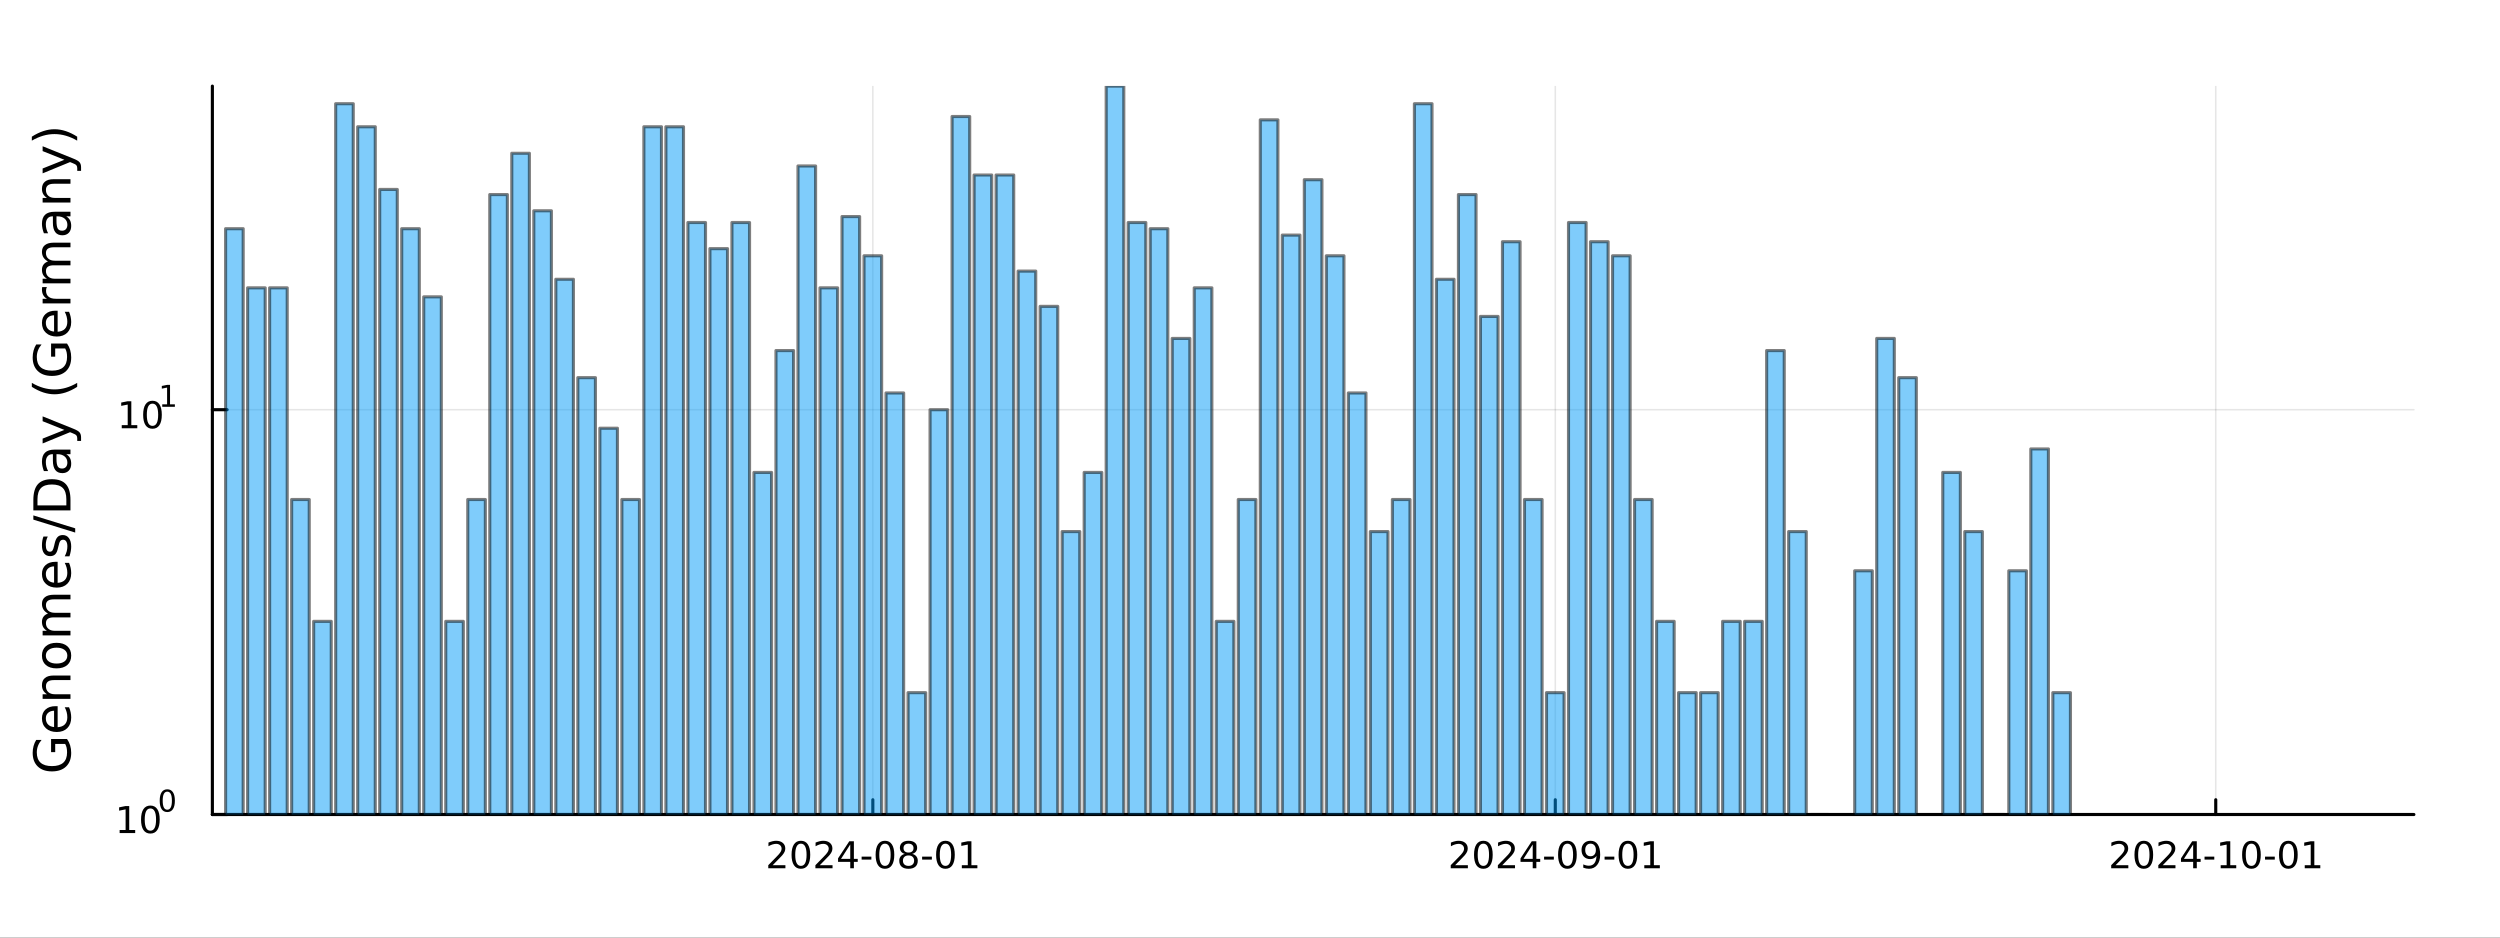 <?xml version="1.0" encoding="utf-8"?>
<svg xmlns="http://www.w3.org/2000/svg" xmlns:xlink="http://www.w3.org/1999/xlink" width="800" height="300" viewBox="0 0 3200 1200">
<rect x="0" y="0" width="3200" height="1200" fill="#333333" stroke="none"/>
<defs>
  <clipPath id="clip410">
    <rect x="0" y="0" width="3200" height="1200"/>
  </clipPath>
</defs>
<path clip-path="url(#clip410)" d="M0 1200 L3200 1200 L3200 0 L0 0  Z" fill="#ffffff" fill-rule="evenodd" fill-opacity="1"/>
<defs>
  <clipPath id="clip411">
    <rect x="640" y="0" width="2241" height="1200"/>
  </clipPath>
</defs>
<path clip-path="url(#clip410)" d="M271.839 1042.58 L3089.76 1042.58 L3089.76 110.236 L271.839 110.236  Z" fill="#ffffff" fill-rule="evenodd" fill-opacity="1"/>
<defs>
  <clipPath id="clip412">
    <rect x="271" y="110" width="2819" height="933"/>
  </clipPath>
</defs>
<polyline clip-path="url(#clip412)" style="stroke:#000000; stroke-linecap:round; stroke-linejoin:round; stroke-width:2; stroke-opacity:0.1; fill:none" points="1117.22,1042.58 1117.22,110.236 "/>
<polyline clip-path="url(#clip412)" style="stroke:#000000; stroke-linecap:round; stroke-linejoin:round; stroke-width:2; stroke-opacity:0.1; fill:none" points="1990.77,1042.58 1990.77,110.236 "/>
<polyline clip-path="url(#clip412)" style="stroke:#000000; stroke-linecap:round; stroke-linejoin:round; stroke-width:2; stroke-opacity:0.1; fill:none" points="2836.15,1042.58 2836.15,110.236 "/>
<polyline clip-path="url(#clip410)" style="stroke:#000000; stroke-linecap:round; stroke-linejoin:round; stroke-width:4; stroke-opacity:1; fill:none" points="271.839,1042.58 3089.76,1042.58 "/>
<polyline clip-path="url(#clip410)" style="stroke:#000000; stroke-linecap:round; stroke-linejoin:round; stroke-width:4; stroke-opacity:1; fill:none" points="1117.22,1042.58 1117.22,1023.68 "/>
<polyline clip-path="url(#clip410)" style="stroke:#000000; stroke-linecap:round; stroke-linejoin:round; stroke-width:4; stroke-opacity:1; fill:none" points="1990.77,1042.58 1990.77,1023.68 "/>
<polyline clip-path="url(#clip410)" style="stroke:#000000; stroke-linecap:round; stroke-linejoin:round; stroke-width:4; stroke-opacity:1; fill:none" points="2836.15,1042.58 2836.15,1023.68 "/>
<path clip-path="url(#clip410)" d="M989.011 1107.44 L1005.33 1107.44 L1005.33 1111.38 L983.386 1111.38 L983.386 1107.44 Q986.048 1104.69 990.632 1100.06 Q995.238 1095.4 996.419 1094.06 Q998.664 1091.54 999.544 1089.8 Q1000.45 1088.04 1000.45 1086.35 Q1000.45 1083.6 998.502 1081.86 Q996.581 1080.13 993.479 1080.13 Q991.28 1080.13 988.826 1080.89 Q986.396 1081.65 983.618 1083.2 L983.618 1078.48 Q986.442 1077.35 988.896 1076.77 Q991.349 1076.19 993.386 1076.19 Q998.757 1076.19 1001.95 1078.88 Q1005.15 1081.56 1005.15 1086.05 Q1005.15 1088.18 1004.34 1090.1 Q1003.55 1092 1001.44 1094.59 Q1000.86 1095.26 997.761 1098.48 Q994.659 1101.68 989.011 1107.44 Z" fill="#000000" fill-rule="nonzero" fill-opacity="1" /><path clip-path="url(#clip410)" d="M1025.15 1079.89 Q1021.53 1079.89 1019.71 1083.46 Q1017.9 1087 1017.9 1094.13 Q1017.9 1101.24 1019.71 1104.8 Q1021.53 1108.34 1025.15 1108.34 Q1028.78 1108.34 1030.59 1104.8 Q1032.41 1101.24 1032.41 1094.13 Q1032.41 1087 1030.59 1083.46 Q1028.78 1079.89 1025.15 1079.89 M1025.15 1076.19 Q1030.96 1076.19 1034.01 1080.8 Q1037.09 1085.38 1037.09 1094.13 Q1037.09 1102.86 1034.01 1107.46 Q1030.96 1112.05 1025.15 1112.05 Q1019.34 1112.05 1016.26 1107.46 Q1013.2 1102.86 1013.2 1094.13 Q1013.2 1085.38 1016.26 1080.8 Q1019.34 1076.19 1025.15 1076.19 Z" fill="#000000" fill-rule="nonzero" fill-opacity="1" /><path clip-path="url(#clip410)" d="M1049.34 1107.44 L1065.65 1107.44 L1065.65 1111.38 L1043.71 1111.38 L1043.71 1107.44 Q1046.37 1104.69 1050.96 1100.06 Q1055.56 1095.4 1056.74 1094.06 Q1058.99 1091.54 1059.87 1089.8 Q1060.77 1088.04 1060.77 1086.35 Q1060.77 1083.6 1058.83 1081.86 Q1056.9 1080.13 1053.8 1080.13 Q1051.6 1080.13 1049.15 1080.89 Q1046.72 1081.65 1043.94 1083.2 L1043.94 1078.48 Q1046.77 1077.35 1049.22 1076.77 Q1051.67 1076.19 1053.71 1076.19 Q1059.08 1076.19 1062.27 1078.88 Q1065.47 1081.56 1065.47 1086.05 Q1065.47 1088.18 1064.66 1090.1 Q1063.87 1092 1061.77 1094.59 Q1061.19 1095.26 1058.08 1098.48 Q1054.98 1101.68 1049.34 1107.44 Z" fill="#000000" fill-rule="nonzero" fill-opacity="1" /><path clip-path="url(#clip410)" d="M1088.32 1080.89 L1076.51 1099.34 L1088.32 1099.34 L1088.32 1080.89 M1087.09 1076.82 L1092.97 1076.82 L1092.97 1099.34 L1097.9 1099.34 L1097.9 1103.23 L1092.97 1103.23 L1092.97 1111.38 L1088.32 1111.38 L1088.32 1103.23 L1072.71 1103.23 L1072.71 1098.71 L1087.09 1076.82 Z" fill="#000000" fill-rule="nonzero" fill-opacity="1" /><path clip-path="url(#clip410)" d="M1102.88 1096.49 L1115.35 1096.49 L1115.35 1100.29 L1102.88 1100.29 L1102.88 1096.49 Z" fill="#000000" fill-rule="nonzero" fill-opacity="1" /><path clip-path="url(#clip410)" d="M1132.74 1079.89 Q1129.13 1079.89 1127.3 1083.46 Q1125.49 1087 1125.49 1094.13 Q1125.49 1101.24 1127.3 1104.8 Q1129.13 1108.34 1132.74 1108.34 Q1136.37 1108.34 1138.18 1104.8 Q1140.01 1101.24 1140.01 1094.13 Q1140.01 1087 1138.18 1083.46 Q1136.37 1079.89 1132.74 1079.89 M1132.74 1076.19 Q1138.55 1076.19 1141.6 1080.8 Q1144.68 1085.38 1144.68 1094.13 Q1144.68 1102.86 1141.6 1107.46 Q1138.55 1112.05 1132.74 1112.05 Q1126.93 1112.05 1123.85 1107.46 Q1120.79 1102.86 1120.79 1094.13 Q1120.79 1085.38 1123.85 1080.8 Q1126.93 1076.19 1132.74 1076.19 Z" fill="#000000" fill-rule="nonzero" fill-opacity="1" /><path clip-path="url(#clip410)" d="M1162.9 1094.96 Q1159.57 1094.96 1157.64 1096.75 Q1155.75 1098.53 1155.75 1101.65 Q1155.75 1104.78 1157.64 1106.56 Q1159.57 1108.34 1162.9 1108.34 Q1166.23 1108.34 1168.15 1106.56 Q1170.08 1104.76 1170.08 1101.65 Q1170.08 1098.53 1168.15 1096.75 Q1166.26 1094.96 1162.9 1094.96 M1158.22 1092.97 Q1155.21 1092.23 1153.52 1090.17 Q1151.86 1088.11 1151.86 1085.15 Q1151.86 1081.01 1154.8 1078.6 Q1157.76 1076.19 1162.9 1076.19 Q1168.06 1076.19 1171 1078.6 Q1173.94 1081.01 1173.94 1085.15 Q1173.94 1088.11 1172.25 1090.17 Q1170.58 1092.23 1167.6 1092.97 Q1170.98 1093.76 1172.85 1096.05 Q1174.75 1098.34 1174.75 1101.65 Q1174.75 1106.68 1171.67 1109.36 Q1168.62 1112.05 1162.9 1112.05 Q1157.18 1112.05 1154.1 1109.36 Q1151.05 1106.68 1151.05 1101.65 Q1151.05 1098.34 1152.95 1096.05 Q1154.84 1093.76 1158.22 1092.97 M1156.51 1085.59 Q1156.51 1088.27 1158.18 1089.78 Q1159.87 1091.28 1162.9 1091.28 Q1165.91 1091.28 1167.6 1089.78 Q1169.31 1088.27 1169.31 1085.59 Q1169.31 1082.9 1167.6 1081.4 Q1165.91 1079.89 1162.9 1079.89 Q1159.87 1079.89 1158.18 1081.4 Q1156.51 1082.9 1156.51 1085.59 Z" fill="#000000" fill-rule="nonzero" fill-opacity="1" /><path clip-path="url(#clip410)" d="M1180.31 1096.49 L1192.78 1096.49 L1192.78 1100.29 L1180.31 1100.29 L1180.31 1096.49 Z" fill="#000000" fill-rule="nonzero" fill-opacity="1" /><path clip-path="url(#clip410)" d="M1210.17 1079.89 Q1206.56 1079.89 1204.73 1083.46 Q1202.92 1087 1202.92 1094.13 Q1202.92 1101.24 1204.73 1104.8 Q1206.56 1108.34 1210.17 1108.34 Q1213.8 1108.34 1215.61 1104.8 Q1217.44 1101.24 1217.44 1094.13 Q1217.44 1087 1215.61 1083.46 Q1213.8 1079.89 1210.17 1079.89 M1210.17 1076.19 Q1215.98 1076.19 1219.03 1080.8 Q1222.11 1085.38 1222.11 1094.13 Q1222.11 1102.86 1219.03 1107.46 Q1215.98 1112.05 1210.17 1112.05 Q1204.36 1112.05 1201.28 1107.46 Q1198.22 1102.86 1198.22 1094.13 Q1198.22 1085.38 1201.28 1080.8 Q1204.36 1076.19 1210.17 1076.19 Z" fill="#000000" fill-rule="nonzero" fill-opacity="1" /><path clip-path="url(#clip410)" d="M1231.14 1107.44 L1238.78 1107.44 L1238.78 1081.07 L1230.47 1082.74 L1230.47 1078.48 L1238.73 1076.82 L1243.41 1076.82 L1243.41 1107.44 L1251.05 1107.44 L1251.05 1111.38 L1231.14 1111.38 L1231.14 1107.44 Z" fill="#000000" fill-rule="nonzero" fill-opacity="1" /><path clip-path="url(#clip410)" d="M1862.57 1107.44 L1878.89 1107.44 L1878.89 1111.38 L1856.94 1111.38 L1856.94 1107.44 Q1859.6 1104.69 1864.19 1100.06 Q1868.79 1095.4 1869.98 1094.06 Q1872.22 1091.54 1873.1 1089.8 Q1874 1088.04 1874 1086.35 Q1874 1083.6 1872.06 1081.86 Q1870.14 1080.13 1867.04 1080.13 Q1864.84 1080.13 1862.38 1080.89 Q1859.95 1081.65 1857.17 1083.2 L1857.17 1078.48 Q1860 1077.35 1862.45 1076.77 Q1864.91 1076.19 1866.94 1076.19 Q1872.31 1076.19 1875.51 1078.88 Q1878.7 1081.56 1878.7 1086.05 Q1878.7 1088.18 1877.89 1090.1 Q1877.1 1092 1875 1094.59 Q1874.42 1095.26 1871.32 1098.48 Q1868.22 1101.68 1862.57 1107.44 Z" fill="#000000" fill-rule="nonzero" fill-opacity="1" /><path clip-path="url(#clip410)" d="M1898.7 1079.89 Q1895.09 1079.89 1893.26 1083.46 Q1891.46 1087 1891.46 1094.13 Q1891.46 1101.24 1893.26 1104.8 Q1895.09 1108.34 1898.7 1108.34 Q1902.34 1108.34 1904.14 1104.8 Q1905.97 1101.24 1905.97 1094.13 Q1905.97 1087 1904.14 1083.46 Q1902.34 1079.89 1898.7 1079.89 M1898.7 1076.19 Q1904.51 1076.19 1907.57 1080.8 Q1910.65 1085.38 1910.65 1094.13 Q1910.65 1102.86 1907.57 1107.46 Q1904.51 1112.05 1898.7 1112.05 Q1892.89 1112.05 1889.81 1107.46 Q1886.76 1102.86 1886.76 1094.13 Q1886.76 1085.38 1889.81 1080.8 Q1892.89 1076.19 1898.7 1076.19 Z" fill="#000000" fill-rule="nonzero" fill-opacity="1" /><path clip-path="url(#clip410)" d="M1922.89 1107.44 L1939.21 1107.44 L1939.21 1111.38 L1917.27 1111.38 L1917.27 1107.44 Q1919.93 1104.69 1924.51 1100.06 Q1929.12 1095.4 1930.3 1094.06 Q1932.54 1091.54 1933.42 1089.8 Q1934.33 1088.04 1934.33 1086.35 Q1934.33 1083.6 1932.38 1081.86 Q1930.46 1080.13 1927.36 1080.13 Q1925.16 1080.13 1922.71 1080.89 Q1920.28 1081.65 1917.5 1083.2 L1917.5 1078.48 Q1920.32 1077.35 1922.78 1076.77 Q1925.23 1076.19 1927.27 1076.19 Q1932.64 1076.19 1935.83 1078.88 Q1939.03 1081.56 1939.03 1086.05 Q1939.03 1088.18 1938.22 1090.1 Q1937.43 1092 1935.32 1094.59 Q1934.74 1095.26 1931.64 1098.48 Q1928.54 1101.68 1922.89 1107.44 Z" fill="#000000" fill-rule="nonzero" fill-opacity="1" /><path clip-path="url(#clip410)" d="M1961.87 1080.89 L1950.07 1099.34 L1961.87 1099.34 L1961.87 1080.89 M1960.65 1076.82 L1966.53 1076.82 L1966.53 1099.34 L1971.46 1099.34 L1971.46 1103.23 L1966.53 1103.23 L1966.53 1111.38 L1961.87 1111.38 L1961.87 1103.23 L1946.27 1103.23 L1946.27 1098.71 L1960.65 1076.82 Z" fill="#000000" fill-rule="nonzero" fill-opacity="1" /><path clip-path="url(#clip410)" d="M1976.43 1096.49 L1988.91 1096.49 L1988.91 1100.29 L1976.43 1100.29 L1976.43 1096.49 Z" fill="#000000" fill-rule="nonzero" fill-opacity="1" /><path clip-path="url(#clip410)" d="M2006.29 1079.89 Q2002.68 1079.89 2000.85 1083.46 Q1999.05 1087 1999.05 1094.13 Q1999.05 1101.24 2000.85 1104.8 Q2002.68 1108.34 2006.29 1108.34 Q2009.93 1108.34 2011.73 1104.8 Q2013.56 1101.24 2013.56 1094.13 Q2013.56 1087 2011.73 1083.46 Q2009.93 1079.89 2006.29 1079.89 M2006.29 1076.19 Q2012.1 1076.19 2015.16 1080.8 Q2018.24 1085.38 2018.24 1094.13 Q2018.24 1102.86 2015.16 1107.46 Q2012.1 1112.05 2006.29 1112.05 Q2000.48 1112.05 1997.41 1107.46 Q1994.35 1102.86 1994.35 1094.13 Q1994.35 1085.38 1997.41 1080.8 Q2000.48 1076.19 2006.29 1076.19 Z" fill="#000000" fill-rule="nonzero" fill-opacity="1" /><path clip-path="url(#clip410)" d="M2026.59 1110.66 L2026.59 1106.4 Q2028.35 1107.23 2030.16 1107.67 Q2031.97 1108.11 2033.7 1108.11 Q2038.33 1108.11 2040.76 1105.01 Q2043.22 1101.89 2043.56 1095.54 Q2042.22 1097.53 2040.16 1098.6 Q2038.1 1099.66 2035.6 1099.66 Q2030.41 1099.66 2027.38 1096.54 Q2024.37 1093.39 2024.37 1087.95 Q2024.37 1082.63 2027.52 1079.41 Q2030.67 1076.19 2035.9 1076.19 Q2041.9 1076.19 2045.04 1080.8 Q2048.22 1085.38 2048.22 1094.13 Q2048.22 1102.3 2044.33 1107.19 Q2040.46 1112.05 2033.91 1112.05 Q2032.15 1112.05 2030.34 1111.7 Q2028.54 1111.35 2026.59 1110.66 M2035.9 1096.01 Q2039.05 1096.01 2040.88 1093.85 Q2042.73 1091.7 2042.73 1087.95 Q2042.73 1084.22 2040.88 1082.07 Q2039.05 1079.89 2035.9 1079.89 Q2032.75 1079.89 2030.9 1082.07 Q2029.07 1084.22 2029.07 1087.95 Q2029.07 1091.7 2030.9 1093.85 Q2032.75 1096.01 2035.9 1096.01 Z" fill="#000000" fill-rule="nonzero" fill-opacity="1" /><path clip-path="url(#clip410)" d="M2053.86 1096.49 L2066.34 1096.49 L2066.34 1100.29 L2053.86 1100.29 L2053.86 1096.49 Z" fill="#000000" fill-rule="nonzero" fill-opacity="1" /><path clip-path="url(#clip410)" d="M2083.72 1079.89 Q2080.11 1079.89 2078.28 1083.46 Q2076.48 1087 2076.48 1094.13 Q2076.48 1101.24 2078.28 1104.8 Q2080.11 1108.34 2083.72 1108.34 Q2087.36 1108.34 2089.16 1104.8 Q2090.99 1101.24 2090.99 1094.13 Q2090.99 1087 2089.16 1083.46 Q2087.36 1079.89 2083.72 1079.89 M2083.72 1076.19 Q2089.53 1076.19 2092.59 1080.8 Q2095.67 1085.38 2095.67 1094.13 Q2095.67 1102.86 2092.59 1107.46 Q2089.53 1112.05 2083.72 1112.05 Q2077.91 1112.05 2074.84 1107.46 Q2071.78 1102.86 2071.78 1094.13 Q2071.78 1085.38 2074.84 1080.8 Q2077.91 1076.19 2083.72 1076.19 Z" fill="#000000" fill-rule="nonzero" fill-opacity="1" /><path clip-path="url(#clip410)" d="M2104.7 1107.44 L2112.34 1107.44 L2112.34 1081.07 L2104.02 1082.74 L2104.02 1078.48 L2112.29 1076.82 L2116.96 1076.82 L2116.96 1107.44 L2124.6 1107.44 L2124.6 1111.38 L2104.7 1111.38 L2104.7 1107.44 Z" fill="#000000" fill-rule="nonzero" fill-opacity="1" /><path clip-path="url(#clip410)" d="M2707.95 1107.44 L2724.26 1107.44 L2724.26 1111.38 L2702.32 1111.38 L2702.32 1107.44 Q2704.98 1104.69 2709.57 1100.06 Q2714.17 1095.4 2715.35 1094.06 Q2717.6 1091.54 2718.48 1089.8 Q2719.38 1088.04 2719.38 1086.35 Q2719.38 1083.6 2717.44 1081.86 Q2715.51 1080.13 2712.41 1080.13 Q2710.21 1080.13 2707.76 1080.89 Q2705.33 1081.65 2702.55 1083.2 L2702.55 1078.48 Q2705.38 1077.35 2707.83 1076.77 Q2710.28 1076.19 2712.32 1076.19 Q2717.69 1076.19 2720.88 1078.88 Q2724.08 1081.56 2724.08 1086.05 Q2724.08 1088.18 2723.27 1090.1 Q2722.48 1092 2720.38 1094.59 Q2719.8 1095.26 2716.7 1098.48 Q2713.59 1101.68 2707.95 1107.44 Z" fill="#000000" fill-rule="nonzero" fill-opacity="1" /><path clip-path="url(#clip410)" d="M2744.08 1079.89 Q2740.47 1079.89 2738.64 1083.46 Q2736.83 1087 2736.83 1094.13 Q2736.83 1101.24 2738.64 1104.8 Q2740.47 1108.34 2744.08 1108.34 Q2747.71 1108.34 2749.52 1104.8 Q2751.35 1101.24 2751.35 1094.13 Q2751.35 1087 2749.52 1083.46 Q2747.71 1079.89 2744.08 1079.89 M2744.08 1076.19 Q2749.89 1076.19 2752.94 1080.8 Q2756.02 1085.38 2756.02 1094.13 Q2756.02 1102.86 2752.94 1107.46 Q2749.89 1112.05 2744.08 1112.05 Q2738.27 1112.05 2735.19 1107.46 Q2732.13 1102.86 2732.13 1094.13 Q2732.13 1085.38 2735.19 1080.8 Q2738.27 1076.19 2744.08 1076.19 Z" fill="#000000" fill-rule="nonzero" fill-opacity="1" /><path clip-path="url(#clip410)" d="M2768.27 1107.44 L2784.59 1107.44 L2784.59 1111.38 L2762.64 1111.38 L2762.64 1107.44 Q2765.31 1104.69 2769.89 1100.06 Q2774.5 1095.4 2775.68 1094.06 Q2777.92 1091.54 2778.8 1089.8 Q2779.7 1088.04 2779.7 1086.35 Q2779.7 1083.6 2777.76 1081.86 Q2775.84 1080.13 2772.74 1080.13 Q2770.54 1080.13 2768.08 1080.89 Q2765.65 1081.65 2762.88 1083.2 L2762.88 1078.48 Q2765.7 1077.35 2768.15 1076.77 Q2770.61 1076.19 2772.64 1076.19 Q2778.01 1076.19 2781.21 1078.88 Q2784.4 1081.56 2784.4 1086.05 Q2784.4 1088.18 2783.59 1090.1 Q2782.81 1092 2780.7 1094.59 Q2780.12 1095.26 2777.02 1098.48 Q2773.92 1101.68 2768.27 1107.44 Z" fill="#000000" fill-rule="nonzero" fill-opacity="1" /><path clip-path="url(#clip410)" d="M2807.25 1080.89 L2795.44 1099.34 L2807.25 1099.34 L2807.25 1080.89 M2806.02 1076.82 L2811.9 1076.82 L2811.9 1099.34 L2816.83 1099.34 L2816.83 1103.23 L2811.9 1103.23 L2811.9 1111.38 L2807.25 1111.38 L2807.25 1103.23 L2791.65 1103.23 L2791.65 1098.71 L2806.02 1076.82 Z" fill="#000000" fill-rule="nonzero" fill-opacity="1" /><path clip-path="url(#clip410)" d="M2821.81 1096.49 L2834.29 1096.49 L2834.29 1100.29 L2821.81 1100.29 L2821.81 1096.49 Z" fill="#000000" fill-rule="nonzero" fill-opacity="1" /><path clip-path="url(#clip410)" d="M2842.48 1107.44 L2850.12 1107.44 L2850.12 1081.07 L2841.81 1082.74 L2841.81 1078.48 L2850.07 1076.82 L2854.75 1076.82 L2854.75 1107.44 L2862.39 1107.44 L2862.39 1111.38 L2842.48 1111.38 L2842.48 1107.44 Z" fill="#000000" fill-rule="nonzero" fill-opacity="1" /><path clip-path="url(#clip410)" d="M2881.83 1079.89 Q2878.22 1079.89 2876.39 1083.46 Q2874.59 1087 2874.59 1094.13 Q2874.59 1101.24 2876.39 1104.8 Q2878.22 1108.34 2881.83 1108.34 Q2885.47 1108.34 2887.27 1104.8 Q2889.1 1101.24 2889.1 1094.13 Q2889.1 1087 2887.27 1083.46 Q2885.47 1079.89 2881.83 1079.89 M2881.83 1076.19 Q2887.64 1076.19 2890.7 1080.8 Q2893.78 1085.38 2893.78 1094.13 Q2893.78 1102.86 2890.7 1107.46 Q2887.64 1112.05 2881.83 1112.05 Q2876.02 1112.05 2872.94 1107.46 Q2869.89 1102.86 2869.89 1094.13 Q2869.89 1085.38 2872.94 1080.8 Q2876.02 1076.19 2881.83 1076.19 Z" fill="#000000" fill-rule="nonzero" fill-opacity="1" /><path clip-path="url(#clip410)" d="M2899.24 1096.49 L2911.72 1096.49 L2911.72 1100.29 L2899.24 1100.29 L2899.24 1096.49 Z" fill="#000000" fill-rule="nonzero" fill-opacity="1" /><path clip-path="url(#clip410)" d="M2929.1 1079.89 Q2925.49 1079.89 2923.66 1083.46 Q2921.86 1087 2921.86 1094.13 Q2921.86 1101.24 2923.66 1104.8 Q2925.49 1108.34 2929.1 1108.34 Q2932.74 1108.34 2934.54 1104.8 Q2936.37 1101.24 2936.37 1094.13 Q2936.37 1087 2934.54 1083.46 Q2932.74 1079.89 2929.1 1079.89 M2929.1 1076.19 Q2934.91 1076.19 2937.97 1080.8 Q2941.05 1085.38 2941.05 1094.13 Q2941.05 1102.86 2937.97 1107.46 Q2934.91 1112.05 2929.1 1112.05 Q2923.29 1112.05 2920.21 1107.46 Q2917.16 1102.86 2917.16 1094.13 Q2917.16 1085.38 2920.21 1080.8 Q2923.29 1076.19 2929.1 1076.19 Z" fill="#000000" fill-rule="nonzero" fill-opacity="1" /><path clip-path="url(#clip410)" d="M2950.07 1107.44 L2957.71 1107.44 L2957.71 1081.07 L2949.4 1082.74 L2949.4 1078.48 L2957.67 1076.82 L2962.34 1076.82 L2962.34 1107.44 L2969.98 1107.44 L2969.98 1111.38 L2950.07 1111.38 L2950.07 1107.44 Z" fill="#000000" fill-rule="nonzero" fill-opacity="1" /><polyline clip-path="url(#clip412)" style="stroke:#000000; stroke-linecap:round; stroke-linejoin:round; stroke-width:2; stroke-opacity:0.1; fill:none" points="271.839,1042.58 3089.76,1042.58 "/>
<polyline clip-path="url(#clip412)" style="stroke:#000000; stroke-linecap:round; stroke-linejoin:round; stroke-width:2; stroke-opacity:0.1; fill:none" points="271.839,524.42 3089.76,524.42 "/>
<polyline clip-path="url(#clip410)" style="stroke:#000000; stroke-linecap:round; stroke-linejoin:round; stroke-width:4; stroke-opacity:1; fill:none" points="271.839,1042.58 271.839,110.236 "/>
<polyline clip-path="url(#clip410)" style="stroke:#000000; stroke-linecap:round; stroke-linejoin:round; stroke-width:4; stroke-opacity:1; fill:none" points="271.839,1042.58 290.737,1042.58 "/>
<polyline clip-path="url(#clip410)" style="stroke:#000000; stroke-linecap:round; stroke-linejoin:round; stroke-width:4; stroke-opacity:1; fill:none" points="271.839,524.42 290.737,524.42 "/>
<path clip-path="url(#clip410)" d="M153.134 1062.37 L160.772 1062.37 L160.772 1036 L152.462 1037.67 L152.462 1033.41 L160.726 1031.74 L165.402 1031.74 L165.402 1062.37 L173.041 1062.37 L173.041 1066.3 L153.134 1066.3 L153.134 1062.37 Z" fill="#000000" fill-rule="nonzero" fill-opacity="1" /><path clip-path="url(#clip410)" d="M192.485 1034.82 Q188.874 1034.82 187.045 1038.39 Q185.24 1041.93 185.24 1049.06 Q185.24 1056.16 187.045 1059.73 Q188.874 1063.27 192.485 1063.27 Q196.119 1063.27 197.925 1059.73 Q199.754 1056.16 199.754 1049.06 Q199.754 1041.93 197.925 1038.39 Q196.119 1034.82 192.485 1034.82 M192.485 1031.12 Q198.295 1031.12 201.351 1035.72 Q204.43 1040.31 204.43 1049.06 Q204.43 1057.78 201.351 1062.39 Q198.295 1066.97 192.485 1066.97 Q186.675 1066.97 183.596 1062.39 Q180.541 1057.78 180.541 1049.06 Q180.541 1040.31 183.596 1035.72 Q186.675 1031.12 192.485 1031.12 Z" fill="#000000" fill-rule="nonzero" fill-opacity="1" /><path clip-path="url(#clip410)" d="M214.134 1013.31 Q211.2 1013.31 209.715 1016.21 Q208.248 1019.09 208.248 1024.88 Q208.248 1030.66 209.715 1033.55 Q211.2 1036.43 214.134 1036.43 Q217.087 1036.43 218.554 1033.55 Q220.04 1030.66 220.04 1024.88 Q220.04 1019.09 218.554 1016.21 Q217.087 1013.31 214.134 1013.31 M214.134 1010.31 Q218.855 1010.31 221.338 1014.05 Q223.839 1017.77 223.839 1024.88 Q223.839 1031.97 221.338 1035.71 Q218.855 1039.44 214.134 1039.44 Q209.414 1039.44 206.912 1035.71 Q204.43 1031.97 204.43 1024.88 Q204.43 1017.77 206.912 1014.05 Q209.414 1010.31 214.134 1010.31 Z" fill="#000000" fill-rule="nonzero" fill-opacity="1" /><path clip-path="url(#clip410)" d="M155.823 544.212 L163.462 544.212 L163.462 517.846 L155.152 519.513 L155.152 515.254 L163.416 513.587 L168.092 513.587 L168.092 544.212 L175.73 544.212 L175.73 548.147 L155.823 548.147 L155.823 544.212 Z" fill="#000000" fill-rule="nonzero" fill-opacity="1" /><path clip-path="url(#clip410)" d="M195.175 516.666 Q191.564 516.666 189.735 520.231 Q187.929 523.772 187.929 530.902 Q187.929 538.008 189.735 541.573 Q191.564 545.115 195.175 545.115 Q198.809 545.115 200.615 541.573 Q202.443 538.008 202.443 530.902 Q202.443 523.772 200.615 520.231 Q198.809 516.666 195.175 516.666 M195.175 512.962 Q200.985 512.962 204.04 517.569 Q207.119 522.152 207.119 530.902 Q207.119 539.629 204.04 544.235 Q200.985 548.818 195.175 548.818 Q189.365 548.818 186.286 544.235 Q183.23 539.629 183.23 530.902 Q183.23 522.152 186.286 517.569 Q189.365 512.962 195.175 512.962 Z" fill="#000000" fill-rule="nonzero" fill-opacity="1" /><path clip-path="url(#clip410)" d="M207.665 517.539 L213.871 517.539 L213.871 496.117 L207.119 497.472 L207.119 494.011 L213.833 492.657 L217.633 492.657 L217.633 517.539 L223.839 517.539 L223.839 520.737 L207.665 520.737 L207.665 517.539 Z" fill="#000000" fill-rule="nonzero" fill-opacity="1" /><path clip-path="url(#clip410)" d="M83.427 952.253 L70.664 952.253 L70.664 962.757 L65.38 962.757 L65.38 945.888 L85.782 945.888 Q88.424 949.611 89.793 954.099 Q91.129 958.587 91.129 963.68 Q91.129 974.82 84.636 981.122 Q78.111 987.392 66.494 987.392 Q54.845 987.392 48.352 981.122 Q41.827 974.82 41.827 963.68 Q41.827 959.033 42.973 954.863 Q44.119 950.662 46.347 947.129 L53.19 947.129 Q50.166 950.694 48.638 954.704 Q47.11 958.714 47.11 963.139 Q47.11 971.86 51.98 976.252 Q56.85 980.612 66.494 980.612 Q76.106 980.612 80.976 976.252 Q85.846 971.86 85.846 963.139 Q85.846 959.733 85.273 957.059 Q84.668 954.386 83.427 952.253 Z" fill="#000000" fill-rule="nonzero" fill-opacity="1" /><path clip-path="url(#clip410)" d="M70.918 903.906 L73.783 903.906 L73.783 930.833 Q79.83 930.451 83.013 927.204 Q86.164 923.926 86.164 918.101 Q86.164 914.727 85.337 911.576 Q84.509 908.393 82.854 905.274 L88.392 905.274 Q89.729 908.425 90.429 911.735 Q91.129 915.046 91.129 918.451 Q91.129 926.981 86.164 931.978 Q81.199 936.944 72.732 936.944 Q63.98 936.944 58.855 932.233 Q53.699 927.491 53.699 919.47 Q53.699 912.277 58.346 908.107 Q62.961 903.906 70.918 903.906 M69.2 909.762 Q64.393 909.826 61.529 912.468 Q58.664 915.077 58.664 919.406 Q58.664 924.308 61.433 927.268 Q64.202 930.196 69.231 930.642 L69.2 909.762 Z" fill="#000000" fill-rule="nonzero" fill-opacity="1" /><path clip-path="url(#clip410)" d="M68.69 864.661 L90.206 864.661 L90.206 870.518 L68.881 870.518 Q63.82 870.518 61.306 872.491 Q58.791 874.464 58.791 878.411 Q58.791 883.153 61.815 885.891 Q64.839 888.628 70.059 888.628 L90.206 888.628 L90.206 894.516 L54.558 894.516 L54.558 888.628 L60.096 888.628 Q56.882 886.527 55.29 883.695 Q53.699 880.83 53.699 877.106 Q53.699 870.963 57.518 867.812 Q61.306 864.661 68.69 864.661 Z" fill="#000000" fill-rule="nonzero" fill-opacity="1" /><path clip-path="url(#clip410)" d="M58.664 839.166 Q58.664 843.877 62.356 846.614 Q66.017 849.352 72.414 849.352 Q78.812 849.352 82.504 846.646 Q86.164 843.909 86.164 839.166 Q86.164 834.488 82.472 831.75 Q78.78 829.013 72.414 829.013 Q66.08 829.013 62.388 831.75 Q58.664 834.488 58.664 839.166 M53.699 839.166 Q53.699 831.528 58.664 827.167 Q63.63 822.807 72.414 822.807 Q81.167 822.807 86.164 827.167 Q91.129 831.528 91.129 839.166 Q91.129 846.837 86.164 851.198 Q81.167 855.526 72.414 855.526 Q63.63 855.526 58.664 851.198 Q53.699 846.837 53.699 839.166 Z" fill="#000000" fill-rule="nonzero" fill-opacity="1" /><path clip-path="url(#clip410)" d="M61.401 785.344 Q57.455 783.148 55.577 780.093 Q53.699 777.037 53.699 772.899 Q53.699 767.329 57.614 764.306 Q61.497 761.282 68.69 761.282 L90.206 761.282 L90.206 767.17 L68.881 767.17 Q63.757 767.17 61.274 768.985 Q58.791 770.799 58.791 774.523 Q58.791 779.074 61.815 781.716 Q64.839 784.358 70.059 784.358 L90.206 784.358 L90.206 790.246 L68.881 790.246 Q63.725 790.246 61.274 792.06 Q58.791 793.874 58.791 797.662 Q58.791 802.15 61.847 804.792 Q64.871 807.433 70.059 807.433 L90.206 807.433 L90.206 813.322 L54.558 813.322 L54.558 807.433 L60.096 807.433 Q56.818 805.428 55.259 802.627 Q53.699 799.826 53.699 795.975 Q53.699 792.092 55.672 789.387 Q57.646 786.649 61.401 785.344 Z" fill="#000000" fill-rule="nonzero" fill-opacity="1" /><path clip-path="url(#clip410)" d="M70.918 719.109 L73.783 719.109 L73.783 746.036 Q79.83 745.654 83.013 742.408 Q86.164 739.129 86.164 733.305 Q86.164 729.931 85.337 726.78 Q84.509 723.597 82.854 720.478 L88.392 720.478 Q89.729 723.629 90.429 726.939 Q91.129 730.249 91.129 733.655 Q91.129 742.185 86.164 747.182 Q81.199 752.147 72.732 752.147 Q63.98 752.147 58.855 747.437 Q53.699 742.694 53.699 734.673 Q53.699 727.48 58.346 723.311 Q62.961 719.109 70.918 719.109 M69.2 724.966 Q64.393 725.029 61.529 727.671 Q58.664 730.281 58.664 734.61 Q58.664 739.511 61.433 742.471 Q64.202 745.4 69.231 745.845 L69.2 724.966 Z" fill="#000000" fill-rule="nonzero" fill-opacity="1" /><path clip-path="url(#clip410)" d="M55.609 686.771 L61.147 686.771 Q59.874 689.254 59.237 691.928 Q58.601 694.601 58.601 697.466 Q58.601 701.826 59.937 704.022 Q61.274 706.187 63.948 706.187 Q65.985 706.187 67.162 704.627 Q68.308 703.068 69.359 698.357 L69.804 696.352 Q71.141 690.113 73.592 687.503 Q76.011 684.862 80.371 684.862 Q85.337 684.862 88.233 688.808 Q91.129 692.723 91.129 699.598 Q91.129 702.463 90.556 705.582 Q90.015 708.669 88.901 712.107 L82.854 712.107 Q84.541 708.86 85.4 705.709 Q86.228 702.558 86.228 699.471 Q86.228 695.333 84.827 693.105 Q83.395 690.877 80.817 690.877 Q78.43 690.877 77.157 692.501 Q75.883 694.092 74.706 699.535 L74.228 701.572 Q73.082 707.014 70.727 709.433 Q68.34 711.852 64.202 711.852 Q59.173 711.852 56.436 708.288 Q53.699 704.723 53.699 698.166 Q53.699 694.92 54.176 692.055 Q54.654 689.19 55.609 686.771 Z" fill="#000000" fill-rule="nonzero" fill-opacity="1" /><path clip-path="url(#clip410)" d="M42.686 665.128 L42.686 659.717 L96.254 676.268 L96.254 681.679 L42.686 665.128 Z" fill="#000000" fill-rule="nonzero" fill-opacity="1" /><path clip-path="url(#clip410)" d="M47.97 646.89 L84.923 646.89 L84.923 639.124 Q84.923 629.289 80.467 624.738 Q76.011 620.154 66.398 620.154 Q56.85 620.154 52.426 624.738 Q47.97 629.289 47.97 639.124 L47.97 646.89 M42.686 653.32 L42.686 640.111 Q42.686 626.297 48.447 619.836 Q54.176 613.375 66.398 613.375 Q78.684 613.375 84.445 619.868 Q90.206 626.361 90.206 640.111 L90.206 653.32 L42.686 653.32 Z" fill="#000000" fill-rule="nonzero" fill-opacity="1" /><path clip-path="url(#clip410)" d="M72.287 587.18 Q72.287 594.278 73.91 597.015 Q75.533 599.752 79.448 599.752 Q82.567 599.752 84.413 597.715 Q86.228 595.646 86.228 592.113 Q86.228 587.244 82.79 584.315 Q79.321 581.355 73.592 581.355 L72.287 581.355 L72.287 587.18 M69.868 575.499 L90.206 575.499 L90.206 581.355 L84.795 581.355 Q88.042 583.361 89.602 586.352 Q91.129 589.344 91.129 593.673 Q91.129 599.147 88.074 602.394 Q84.986 605.609 79.83 605.609 Q73.815 605.609 70.759 601.598 Q67.704 597.556 67.704 589.567 L67.704 581.355 L67.131 581.355 Q63.088 581.355 60.892 584.029 Q58.664 586.671 58.664 591.477 Q58.664 594.532 59.396 597.429 Q60.128 600.325 61.592 602.999 L56.182 602.999 Q54.94 599.784 54.336 596.76 Q53.699 593.737 53.699 590.872 Q53.699 583.138 57.709 579.318 Q61.72 575.499 69.868 575.499 Z" fill="#000000" fill-rule="nonzero" fill-opacity="1" /><path clip-path="url(#clip410)" d="M93.516 548.604 Q99.882 551.086 101.824 553.442 Q103.765 555.797 103.765 559.744 L103.765 564.423 L98.864 564.423 L98.864 560.985 Q98.864 558.566 97.718 557.229 Q96.572 555.892 92.307 554.269 L89.633 553.219 L54.558 567.637 L54.558 561.431 L82.44 550.291 L54.558 539.151 L54.558 532.944 L93.516 548.604 Z" fill="#000000" fill-rule="nonzero" fill-opacity="1" /><path clip-path="url(#clip410)" d="M40.745 490.071 Q48.065 494.336 55.227 496.405 Q62.388 498.474 69.74 498.474 Q77.093 498.474 84.318 496.405 Q91.511 494.304 98.8 490.071 L98.8 495.164 Q91.32 499.938 84.095 502.325 Q76.87 504.68 69.74 504.68 Q62.643 504.68 55.45 502.325 Q48.256 499.97 40.745 495.164 L40.745 490.071 Z" fill="#000000" fill-rule="nonzero" fill-opacity="1" /><path clip-path="url(#clip410)" d="M83.427 446.052 L70.664 446.052 L70.664 456.556 L65.38 456.556 L65.38 439.687 L85.782 439.687 Q88.424 443.41 89.793 447.898 Q91.129 452.386 91.129 457.479 Q91.129 468.619 84.636 474.921 Q78.111 481.191 66.494 481.191 Q54.845 481.191 48.352 474.921 Q41.827 468.619 41.827 457.479 Q41.827 452.832 42.973 448.662 Q44.119 444.461 46.347 440.928 L53.19 440.928 Q50.166 444.493 48.638 448.503 Q47.11 452.513 47.11 456.938 Q47.11 465.659 51.98 470.051 Q56.85 474.411 66.494 474.411 Q76.106 474.411 80.976 470.051 Q85.846 465.659 85.846 456.938 Q85.846 453.532 85.273 450.858 Q84.668 448.185 83.427 446.052 Z" fill="#000000" fill-rule="nonzero" fill-opacity="1" /><path clip-path="url(#clip410)" d="M70.918 397.705 L73.783 397.705 L73.783 424.632 Q79.83 424.25 83.013 421.003 Q86.164 417.725 86.164 411.9 Q86.164 408.526 85.337 405.375 Q84.509 402.193 82.854 399.073 L88.392 399.073 Q89.729 402.224 90.429 405.535 Q91.129 408.845 91.129 412.25 Q91.129 420.78 86.164 425.777 Q81.199 430.743 72.732 430.743 Q63.98 430.743 58.855 426.032 Q53.699 421.29 53.699 413.269 Q53.699 406.076 58.346 401.906 Q62.961 397.705 70.918 397.705 M69.2 403.561 Q64.393 403.625 61.529 406.267 Q58.664 408.876 58.664 413.205 Q58.664 418.107 61.433 421.067 Q64.202 423.995 69.231 424.441 L69.2 403.561 Z" fill="#000000" fill-rule="nonzero" fill-opacity="1" /><path clip-path="url(#clip410)" d="M60.033 367.436 Q59.46 368.422 59.205 369.6 Q58.919 370.746 58.919 372.146 Q58.919 377.112 62.165 379.785 Q65.38 382.427 71.427 382.427 L90.206 382.427 L90.206 388.315 L54.558 388.315 L54.558 382.427 L60.096 382.427 Q56.85 380.581 55.29 377.621 Q53.699 374.661 53.699 370.428 Q53.699 369.823 53.794 369.091 Q53.858 368.359 54.017 367.468 L60.033 367.436 Z" fill="#000000" fill-rule="nonzero" fill-opacity="1" /><path clip-path="url(#clip410)" d="M61.401 334.684 Q57.455 332.488 55.577 329.432 Q53.699 326.377 53.699 322.239 Q53.699 316.669 57.614 313.646 Q61.497 310.622 68.69 310.622 L90.206 310.622 L90.206 316.51 L68.881 316.51 Q63.757 316.51 61.274 318.324 Q58.791 320.139 58.791 323.862 Q58.791 328.414 61.815 331.056 Q64.839 333.698 70.059 333.698 L90.206 333.698 L90.206 339.586 L68.881 339.586 Q63.725 339.586 61.274 341.4 Q58.791 343.214 58.791 347.002 Q58.791 351.49 61.847 354.131 Q64.871 356.773 70.059 356.773 L90.206 356.773 L90.206 362.661 L54.558 362.661 L54.558 356.773 L60.096 356.773 Q56.818 354.768 55.259 351.967 Q53.699 349.166 53.699 345.315 Q53.699 341.432 55.672 338.726 Q57.646 335.989 61.401 334.684 Z" fill="#000000" fill-rule="nonzero" fill-opacity="1" /><path clip-path="url(#clip410)" d="M72.287 282.74 Q72.287 289.838 73.91 292.575 Q75.533 295.312 79.448 295.312 Q82.567 295.312 84.413 293.275 Q86.228 291.206 86.228 287.673 Q86.228 282.804 82.79 279.875 Q79.321 276.915 73.592 276.915 L72.287 276.915 L72.287 282.74 M69.868 271.059 L90.206 271.059 L90.206 276.915 L84.795 276.915 Q88.042 278.921 89.602 281.912 Q91.129 284.904 91.129 289.233 Q91.129 294.708 88.074 297.954 Q84.986 301.169 79.83 301.169 Q73.815 301.169 70.759 297.158 Q67.704 293.116 67.704 285.127 L67.704 276.915 L67.131 276.915 Q63.088 276.915 60.892 279.589 Q58.664 282.231 58.664 287.037 Q58.664 290.092 59.396 292.989 Q60.128 295.885 61.592 298.559 L56.182 298.559 Q54.94 295.344 54.336 292.32 Q53.699 289.297 53.699 286.432 Q53.699 278.698 57.709 274.878 Q61.72 271.059 69.868 271.059 Z" fill="#000000" fill-rule="nonzero" fill-opacity="1" /><path clip-path="url(#clip410)" d="M68.69 229.364 L90.206 229.364 L90.206 235.22 L68.881 235.22 Q63.82 235.22 61.306 237.193 Q58.791 239.167 58.791 243.113 Q58.791 247.856 61.815 250.593 Q64.839 253.33 70.059 253.33 L90.206 253.33 L90.206 259.219 L54.558 259.219 L54.558 253.33 L60.096 253.33 Q56.882 251.23 55.29 248.397 Q53.699 245.532 53.699 241.809 Q53.699 235.666 57.518 232.515 Q61.306 229.364 68.69 229.364 Z" fill="#000000" fill-rule="nonzero" fill-opacity="1" /><path clip-path="url(#clip410)" d="M93.516 202.85 Q99.882 205.333 101.824 207.688 Q103.765 210.044 103.765 213.99 L103.765 218.669 L98.864 218.669 L98.864 215.232 Q98.864 212.813 97.718 211.476 Q96.572 210.139 92.307 208.516 L89.633 207.466 L54.558 221.884 L54.558 215.677 L82.44 204.537 L54.558 193.397 L54.558 187.191 L93.516 202.85 Z" fill="#000000" fill-rule="nonzero" fill-opacity="1" /><path clip-path="url(#clip410)" d="M40.745 180.029 L40.745 174.937 Q48.256 170.163 55.45 167.807 Q62.643 165.42 69.74 165.42 Q76.87 165.42 84.095 167.807 Q91.32 170.163 98.8 174.937 L98.8 180.029 Q91.511 175.796 84.318 173.727 Q77.093 171.627 69.74 171.627 Q62.388 171.627 55.227 173.727 Q48.065 175.796 40.745 180.029 Z" fill="#000000" fill-rule="nonzero" fill-opacity="1" /><path clip-path="url(#clip412)" d="M288.747 292.722 L288.747 1042.58 L311.29 1042.58 L311.29 292.722 L288.747 292.722 L288.747 292.722  Z" fill="#009af9" fill-rule="evenodd" fill-opacity="0.5"/>
<polyline clip-path="url(#clip412)" style="stroke:#000000; stroke-linecap:round; stroke-linejoin:round; stroke-width:4; stroke-opacity:0.5; fill:none" points="288.747,292.722 288.747,1042.58 311.29,1042.58 311.29,292.722 288.747,292.722 "/>
<path clip-path="url(#clip412)" d="M316.926 368.439 L316.926 1042.58 L339.469 1042.58 L339.469 368.439 L316.926 368.439 L316.926 368.439  Z" fill="#009af9" fill-rule="evenodd" fill-opacity="0.5"/>
<polyline clip-path="url(#clip412)" style="stroke:#000000; stroke-linecap:round; stroke-linejoin:round; stroke-width:4; stroke-opacity:0.5; fill:none" points="316.926,368.439 316.926,1042.58 339.469,1042.58 339.469,368.439 316.926,368.439 "/>
<path clip-path="url(#clip412)" d="M345.105 368.439 L345.105 1042.58 L367.649 1042.58 L367.649 368.439 L345.105 368.439 L345.105 368.439  Z" fill="#009af9" fill-rule="evenodd" fill-opacity="0.5"/>
<polyline clip-path="url(#clip412)" style="stroke:#000000; stroke-linecap:round; stroke-linejoin:round; stroke-width:4; stroke-opacity:0.5; fill:none" points="345.105,368.439 345.105,1042.58 367.649,1042.58 367.649,368.439 345.105,368.439 "/>
<path clip-path="url(#clip412)" d="M373.285 639.372 L373.285 1042.58 L395.828 1042.58 L395.828 639.372 L373.285 639.372 L373.285 639.372  Z" fill="#009af9" fill-rule="evenodd" fill-opacity="0.5"/>
<polyline clip-path="url(#clip412)" style="stroke:#000000; stroke-linecap:round; stroke-linejoin:round; stroke-width:4; stroke-opacity:0.5; fill:none" points="373.285,639.372 373.285,1042.58 395.828,1042.58 395.828,639.372 373.285,639.372 "/>
<path clip-path="url(#clip412)" d="M401.464 795.352 L401.464 1042.58 L424.007 1042.58 L424.007 795.352 L401.464 795.352 L401.464 795.352  Z" fill="#009af9" fill-rule="evenodd" fill-opacity="0.5"/>
<polyline clip-path="url(#clip412)" style="stroke:#000000; stroke-linecap:round; stroke-linejoin:round; stroke-width:4; stroke-opacity:0.5; fill:none" points="401.464,795.352 401.464,1042.58 424.007,1042.58 424.007,795.352 401.464,795.352 "/>
<path clip-path="url(#clip412)" d="M429.643 132.758 L429.643 1042.58 L452.186 1042.58 L452.186 132.758 L429.643 132.758 L429.643 132.758  Z" fill="#009af9" fill-rule="evenodd" fill-opacity="0.5"/>
<polyline clip-path="url(#clip412)" style="stroke:#000000; stroke-linecap:round; stroke-linejoin:round; stroke-width:4; stroke-opacity:0.5; fill:none" points="429.643,132.758 429.643,1042.58 452.186,1042.58 452.186,132.758 429.643,132.758 "/>
<path clip-path="url(#clip412)" d="M457.822 162.244 L457.822 1042.58 L480.366 1042.58 L480.366 162.244 L457.822 162.244 L457.822 162.244  Z" fill="#009af9" fill-rule="evenodd" fill-opacity="0.5"/>
<polyline clip-path="url(#clip412)" style="stroke:#000000; stroke-linecap:round; stroke-linejoin:round; stroke-width:4; stroke-opacity:0.5; fill:none" points="457.822,162.244 457.822,1042.58 480.366,1042.58 480.366,162.244 457.822,162.244 "/>
<path clip-path="url(#clip412)" d="M486.001 242.507 L486.001 1042.58 L508.545 1042.58 L508.545 242.507 L486.001 242.507 L486.001 242.507  Z" fill="#009af9" fill-rule="evenodd" fill-opacity="0.5"/>
<polyline clip-path="url(#clip412)" style="stroke:#000000; stroke-linecap:round; stroke-linejoin:round; stroke-width:4; stroke-opacity:0.5; fill:none" points="486.001,242.507 486.001,1042.58 508.545,1042.58 508.545,242.507 486.001,242.507 "/>
<path clip-path="url(#clip412)" d="M514.181 292.722 L514.181 1042.58 L536.724 1042.58 L536.724 292.722 L514.181 292.722 L514.181 292.722  Z" fill="#009af9" fill-rule="evenodd" fill-opacity="0.5"/>
<polyline clip-path="url(#clip412)" style="stroke:#000000; stroke-linecap:round; stroke-linejoin:round; stroke-width:4; stroke-opacity:0.5; fill:none" points="514.181,292.722 514.181,1042.58 536.724,1042.58 536.724,292.722 514.181,292.722 "/>
<path clip-path="url(#clip412)" d="M542.36 379.982 L542.36 1042.58 L564.903 1042.58 L564.903 379.982 L542.36 379.982 L542.36 379.982  Z" fill="#009af9" fill-rule="evenodd" fill-opacity="0.5"/>
<polyline clip-path="url(#clip412)" style="stroke:#000000; stroke-linecap:round; stroke-linejoin:round; stroke-width:4; stroke-opacity:0.5; fill:none" points="542.36,379.982 542.36,1042.58 564.903,1042.58 564.903,379.982 542.36,379.982 "/>
<path clip-path="url(#clip412)" d="M570.539 795.352 L570.539 1042.58 L593.083 1042.58 L593.083 795.352 L570.539 795.352 L570.539 795.352  Z" fill="#009af9" fill-rule="evenodd" fill-opacity="0.5"/>
<polyline clip-path="url(#clip412)" style="stroke:#000000; stroke-linecap:round; stroke-linejoin:round; stroke-width:4; stroke-opacity:0.5; fill:none" points="570.539,795.352 570.539,1042.58 593.083,1042.58 593.083,795.352 570.539,795.352 "/>
<path clip-path="url(#clip412)" d="M598.718 639.372 L598.718 1042.58 L621.262 1042.58 L621.262 639.372 L598.718 639.372 L598.718 639.372  Z" fill="#009af9" fill-rule="evenodd" fill-opacity="0.5"/>
<polyline clip-path="url(#clip412)" style="stroke:#000000; stroke-linecap:round; stroke-linejoin:round; stroke-width:4; stroke-opacity:0.5; fill:none" points="598.718,639.372 598.718,1042.58 621.262,1042.58 621.262,639.372 598.718,639.372 "/>
<path clip-path="url(#clip412)" d="M626.898 249.03 L626.898 1042.58 L649.441 1042.58 L649.441 249.03 L626.898 249.03 L626.898 249.03  Z" fill="#009af9" fill-rule="evenodd" fill-opacity="0.5"/>
<polyline clip-path="url(#clip412)" style="stroke:#000000; stroke-linecap:round; stroke-linejoin:round; stroke-width:4; stroke-opacity:0.5; fill:none" points="626.898,249.03 626.898,1042.58 649.441,1042.58 649.441,249.03 626.898,249.03 "/>
<path clip-path="url(#clip412)" d="M655.077 196.184 L655.077 1042.58 L677.62 1042.58 L677.62 196.184 L655.077 196.184 L655.077 196.184  Z" fill="#009af9" fill-rule="evenodd" fill-opacity="0.5"/>
<polyline clip-path="url(#clip412)" style="stroke:#000000; stroke-linecap:round; stroke-linejoin:round; stroke-width:4; stroke-opacity:0.5; fill:none" points="655.077,196.184 655.077,1042.58 677.62,1042.58 677.62,196.184 655.077,196.184 "/>
<path clip-path="url(#clip412)" d="M683.256 269.817 L683.256 1042.58 L705.8 1042.58 L705.8 269.817 L683.256 269.817 L683.256 269.817  Z" fill="#009af9" fill-rule="evenodd" fill-opacity="0.5"/>
<polyline clip-path="url(#clip412)" style="stroke:#000000; stroke-linecap:round; stroke-linejoin:round; stroke-width:4; stroke-opacity:0.5; fill:none" points="683.256,269.817 683.256,1042.58 705.8,1042.58 705.8,269.817 683.256,269.817 "/>
<path clip-path="url(#clip412)" d="M711.435 357.46 L711.435 1042.58 L733.979 1042.58 L733.979 357.46 L711.435 357.46 L711.435 357.46  Z" fill="#009af9" fill-rule="evenodd" fill-opacity="0.5"/>
<polyline clip-path="url(#clip412)" style="stroke:#000000; stroke-linecap:round; stroke-linejoin:round; stroke-width:4; stroke-opacity:0.5; fill:none" points="711.435,357.46 711.435,1042.58 733.979,1042.58 733.979,357.46 711.435,357.46 "/>
<path clip-path="url(#clip412)" d="M739.615 483.391 L739.615 1042.58 L762.158 1042.58 L762.158 483.391 L739.615 483.391 L739.615 483.391  Z" fill="#009af9" fill-rule="evenodd" fill-opacity="0.5"/>
<polyline clip-path="url(#clip412)" style="stroke:#000000; stroke-linecap:round; stroke-linejoin:round; stroke-width:4; stroke-opacity:0.5; fill:none" points="739.615,483.391 739.615,1042.58 762.158,1042.58 762.158,483.391 739.615,483.391 "/>
<path clip-path="url(#clip412)" d="M767.794 548.129 L767.794 1042.58 L790.337 1042.58 L790.337 548.129 L767.794 548.129 L767.794 548.129  Z" fill="#009af9" fill-rule="evenodd" fill-opacity="0.5"/>
<polyline clip-path="url(#clip412)" style="stroke:#000000; stroke-linecap:round; stroke-linejoin:round; stroke-width:4; stroke-opacity:0.5; fill:none" points="767.794,548.129 767.794,1042.58 790.337,1042.58 790.337,548.129 767.794,548.129 "/>
<path clip-path="url(#clip412)" d="M795.973 639.372 L795.973 1042.58 L818.517 1042.58 L818.517 639.372 L795.973 639.372 L795.973 639.372  Z" fill="#009af9" fill-rule="evenodd" fill-opacity="0.5"/>
<polyline clip-path="url(#clip412)" style="stroke:#000000; stroke-linecap:round; stroke-linejoin:round; stroke-width:4; stroke-opacity:0.5; fill:none" points="795.973,639.372 795.973,1042.58 818.517,1042.58 818.517,639.372 795.973,639.372 "/>
<path clip-path="url(#clip412)" d="M824.152 162.244 L824.152 1042.58 L846.696 1042.58 L846.696 162.244 L824.152 162.244 L824.152 162.244  Z" fill="#009af9" fill-rule="evenodd" fill-opacity="0.5"/>
<polyline clip-path="url(#clip412)" style="stroke:#000000; stroke-linecap:round; stroke-linejoin:round; stroke-width:4; stroke-opacity:0.5; fill:none" points="824.152,162.244 824.152,1042.58 846.696,1042.58 846.696,162.244 824.152,162.244 "/>
<path clip-path="url(#clip412)" d="M852.332 162.244 L852.332 1042.58 L874.875 1042.58 L874.875 162.244 L852.332 162.244 L852.332 162.244  Z" fill="#009af9" fill-rule="evenodd" fill-opacity="0.5"/>
<polyline clip-path="url(#clip412)" style="stroke:#000000; stroke-linecap:round; stroke-linejoin:round; stroke-width:4; stroke-opacity:0.5; fill:none" points="852.332,162.244 852.332,1042.58 874.875,1042.58 874.875,162.244 852.332,162.244 "/>
<path clip-path="url(#clip412)" d="M880.511 284.825 L880.511 1042.58 L903.054 1042.58 L903.054 284.825 L880.511 284.825 L880.511 284.825  Z" fill="#009af9" fill-rule="evenodd" fill-opacity="0.5"/>
<polyline clip-path="url(#clip412)" style="stroke:#000000; stroke-linecap:round; stroke-linejoin:round; stroke-width:4; stroke-opacity:0.5; fill:none" points="880.511,284.825 880.511,1042.58 903.054,1042.58 903.054,284.825 880.511,284.825 "/>
<path clip-path="url(#clip412)" d="M908.69 318.224 L908.69 1042.58 L931.234 1042.58 L931.234 318.224 L908.69 318.224 L908.69 318.224  Z" fill="#009af9" fill-rule="evenodd" fill-opacity="0.5"/>
<polyline clip-path="url(#clip412)" style="stroke:#000000; stroke-linecap:round; stroke-linejoin:round; stroke-width:4; stroke-opacity:0.5; fill:none" points="908.69,318.224 908.69,1042.58 931.234,1042.58 931.234,318.224 908.69,318.224 "/>
<path clip-path="url(#clip412)" d="M936.869 284.825 L936.869 1042.58 L959.413 1042.58 L959.413 284.825 L936.869 284.825 L936.869 284.825  Z" fill="#009af9" fill-rule="evenodd" fill-opacity="0.5"/>
<polyline clip-path="url(#clip412)" style="stroke:#000000; stroke-linecap:round; stroke-linejoin:round; stroke-width:4; stroke-opacity:0.5; fill:none" points="936.869,284.825 936.869,1042.58 959.413,1042.58 959.413,284.825 936.869,284.825 "/>
<path clip-path="url(#clip412)" d="M965.049 604.683 L965.049 1042.58 L987.592 1042.58 L987.592 604.683 L965.049 604.683 L965.049 604.683  Z" fill="#009af9" fill-rule="evenodd" fill-opacity="0.5"/>
<polyline clip-path="url(#clip412)" style="stroke:#000000; stroke-linecap:round; stroke-linejoin:round; stroke-width:4; stroke-opacity:0.5; fill:none" points="965.049,604.683 965.049,1042.58 987.592,1042.58 987.592,604.683 965.049,604.683 "/>
<path clip-path="url(#clip412)" d="M993.228 448.702 L993.228 1042.58 L1015.77 1042.58 L1015.77 448.702 L993.228 448.702 L993.228 448.702  Z" fill="#009af9" fill-rule="evenodd" fill-opacity="0.5"/>
<polyline clip-path="url(#clip412)" style="stroke:#000000; stroke-linecap:round; stroke-linejoin:round; stroke-width:4; stroke-opacity:0.5; fill:none" points="993.228,448.702 993.228,1042.58 1015.77,1042.58 1015.77,448.702 993.228,448.702 "/>
<path clip-path="url(#clip412)" d="M1021.41 212.458 L1021.41 1042.58 L1043.95 1042.58 L1043.95 212.458 L1021.41 212.458 L1021.41 212.458  Z" fill="#009af9" fill-rule="evenodd" fill-opacity="0.5"/>
<polyline clip-path="url(#clip412)" style="stroke:#000000; stroke-linecap:round; stroke-linejoin:round; stroke-width:4; stroke-opacity:0.5; fill:none" points="1021.41,212.458 1021.41,1042.58 1043.95,1042.58 1043.95,212.458 1021.41,212.458 "/>
<path clip-path="url(#clip412)" d="M1049.59 368.439 L1049.59 1042.58 L1072.13 1042.58 L1072.13 368.439 L1049.59 368.439 L1049.59 368.439  Z" fill="#009af9" fill-rule="evenodd" fill-opacity="0.5"/>
<polyline clip-path="url(#clip412)" style="stroke:#000000; stroke-linecap:round; stroke-linejoin:round; stroke-width:4; stroke-opacity:0.5; fill:none" points="1049.59,368.439 1049.59,1042.58 1072.13,1042.58 1072.13,368.439 1049.59,368.439 "/>
<path clip-path="url(#clip412)" d="M1077.77 277.196 L1077.77 1042.58 L1100.31 1042.58 L1100.31 277.196 L1077.77 277.196 L1077.77 277.196  Z" fill="#009af9" fill-rule="evenodd" fill-opacity="0.5"/>
<polyline clip-path="url(#clip412)" style="stroke:#000000; stroke-linecap:round; stroke-linejoin:round; stroke-width:4; stroke-opacity:0.5; fill:none" points="1077.77,277.196 1077.77,1042.58 1100.31,1042.58 1100.31,277.196 1077.77,277.196 "/>
<path clip-path="url(#clip412)" d="M1105.94 327.411 L1105.94 1042.58 L1128.49 1042.58 L1128.49 327.411 L1105.94 327.411 L1105.94 327.411  Z" fill="#009af9" fill-rule="evenodd" fill-opacity="0.5"/>
<polyline clip-path="url(#clip412)" style="stroke:#000000; stroke-linecap:round; stroke-linejoin:round; stroke-width:4; stroke-opacity:0.5; fill:none" points="1105.94,327.411 1105.94,1042.58 1128.49,1042.58 1128.49,327.411 1105.94,327.411 "/>
<path clip-path="url(#clip412)" d="M1134.12 502.972 L1134.12 1042.58 L1156.67 1042.58 L1156.67 502.972 L1134.12 502.972 L1134.12 502.972  Z" fill="#009af9" fill-rule="evenodd" fill-opacity="0.5"/>
<polyline clip-path="url(#clip412)" style="stroke:#000000; stroke-linecap:round; stroke-linejoin:round; stroke-width:4; stroke-opacity:0.5; fill:none" points="1134.12,502.972 1134.12,1042.58 1156.67,1042.58 1156.67,502.972 1134.12,502.972 "/>
<path clip-path="url(#clip412)" d="M1162.3 886.595 L1162.3 1042.58 L1184.85 1042.58 L1184.85 886.595 L1162.3 886.595 L1162.3 886.595  Z" fill="#009af9" fill-rule="evenodd" fill-opacity="0.5"/>
<polyline clip-path="url(#clip412)" style="stroke:#000000; stroke-linecap:round; stroke-linejoin:round; stroke-width:4; stroke-opacity:0.5; fill:none" points="1162.3,886.595 1162.3,1042.58 1184.85,1042.58 1184.85,886.595 1162.3,886.595 "/>
<path clip-path="url(#clip412)" d="M1190.48 524.42 L1190.48 1042.58 L1213.03 1042.58 L1213.03 524.42 L1190.48 524.42 L1190.48 524.42  Z" fill="#009af9" fill-rule="evenodd" fill-opacity="0.5"/>
<polyline clip-path="url(#clip412)" style="stroke:#000000; stroke-linecap:round; stroke-linejoin:round; stroke-width:4; stroke-opacity:0.5; fill:none" points="1190.48,524.42 1190.48,1042.58 1213.03,1042.58 1213.03,524.42 1190.48,524.42 "/>
<path clip-path="url(#clip412)" d="M1218.66 149.131 L1218.66 1042.58 L1241.21 1042.58 L1241.21 149.131 L1218.66 149.131 L1218.66 149.131  Z" fill="#009af9" fill-rule="evenodd" fill-opacity="0.5"/>
<polyline clip-path="url(#clip412)" style="stroke:#000000; stroke-linecap:round; stroke-linejoin:round; stroke-width:4; stroke-opacity:0.5; fill:none" points="1218.66,149.131 1218.66,1042.58 1241.21,1042.58 1241.21,149.131 1218.66,149.131 "/>
<path clip-path="url(#clip412)" d="M1246.84 224.001 L1246.84 1042.58 L1269.38 1042.58 L1269.38 224.001 L1246.84 224.001 L1246.84 224.001  Z" fill="#009af9" fill-rule="evenodd" fill-opacity="0.5"/>
<polyline clip-path="url(#clip412)" style="stroke:#000000; stroke-linecap:round; stroke-linejoin:round; stroke-width:4; stroke-opacity:0.5; fill:none" points="1246.84,224.001 1246.84,1042.58 1269.38,1042.58 1269.38,224.001 1246.84,224.001 "/>
<path clip-path="url(#clip412)" d="M1275.02 224.001 L1275.02 1042.58 L1297.56 1042.58 L1297.56 224.001 L1275.02 224.001 L1275.02 224.001  Z" fill="#009af9" fill-rule="evenodd" fill-opacity="0.5"/>
<polyline clip-path="url(#clip412)" style="stroke:#000000; stroke-linecap:round; stroke-linejoin:round; stroke-width:4; stroke-opacity:0.5; fill:none" points="1275.02,224.001 1275.02,1042.58 1297.56,1042.58 1297.56,224.001 1275.02,224.001 "/>
<path clip-path="url(#clip412)" d="M1303.2 346.991 L1303.2 1042.58 L1325.74 1042.58 L1325.74 346.991 L1303.2 346.991 L1303.2 346.991  Z" fill="#009af9" fill-rule="evenodd" fill-opacity="0.5"/>
<polyline clip-path="url(#clip412)" style="stroke:#000000; stroke-linecap:round; stroke-linejoin:round; stroke-width:4; stroke-opacity:0.5; fill:none" points="1303.2,346.991 1303.2,1042.58 1325.74,1042.58 1325.74,346.991 1303.2,346.991 "/>
<path clip-path="url(#clip412)" d="M1331.38 392.148 L1331.38 1042.58 L1353.92 1042.58 L1353.92 392.148 L1331.38 392.148 L1331.38 392.148  Z" fill="#009af9" fill-rule="evenodd" fill-opacity="0.5"/>
<polyline clip-path="url(#clip412)" style="stroke:#000000; stroke-linecap:round; stroke-linejoin:round; stroke-width:4; stroke-opacity:0.5; fill:none" points="1331.38,392.148 1331.38,1042.58 1353.92,1042.58 1353.92,392.148 1331.38,392.148 "/>
<path clip-path="url(#clip412)" d="M1359.56 680.4 L1359.56 1042.58 L1382.1 1042.58 L1382.1 680.4 L1359.56 680.4 L1359.56 680.4  Z" fill="#009af9" fill-rule="evenodd" fill-opacity="0.5"/>
<polyline clip-path="url(#clip412)" style="stroke:#000000; stroke-linecap:round; stroke-linejoin:round; stroke-width:4; stroke-opacity:0.5; fill:none" points="1359.56,680.4 1359.56,1042.58 1382.1,1042.58 1382.1,680.4 1359.56,680.4 "/>
<path clip-path="url(#clip412)" d="M1387.74 604.683 L1387.74 1042.58 L1410.28 1042.58 L1410.28 604.683 L1387.74 604.683 L1387.74 604.683  Z" fill="#009af9" fill-rule="evenodd" fill-opacity="0.5"/>
<polyline clip-path="url(#clip412)" style="stroke:#000000; stroke-linecap:round; stroke-linejoin:round; stroke-width:4; stroke-opacity:0.5; fill:none" points="1387.74,604.683 1387.74,1042.58 1410.28,1042.58 1410.28,604.683 1387.74,604.683 "/>
<path clip-path="url(#clip412)" d="M1415.92 110.236 L1415.92 1042.58 L1438.46 1042.58 L1438.46 110.236 L1415.92 110.236 L1415.92 110.236  Z" fill="#009af9" fill-rule="evenodd" fill-opacity="0.5"/>
<polyline clip-path="url(#clip412)" style="stroke:#000000; stroke-linecap:round; stroke-linejoin:round; stroke-width:4; stroke-opacity:0.5; fill:none" points="1415.92,110.236 1415.92,1042.58 1438.46,1042.58 1438.46,110.236 1415.92,110.236 "/>
<path clip-path="url(#clip412)" d="M1444.1 284.825 L1444.1 1042.58 L1466.64 1042.58 L1466.64 284.825 L1444.1 284.825 L1444.1 284.825  Z" fill="#009af9" fill-rule="evenodd" fill-opacity="0.5"/>
<polyline clip-path="url(#clip412)" style="stroke:#000000; stroke-linecap:round; stroke-linejoin:round; stroke-width:4; stroke-opacity:0.5; fill:none" points="1444.1,284.825 1444.1,1042.58 1466.64,1042.58 1466.64,284.825 1444.1,284.825 "/>
<path clip-path="url(#clip412)" d="M1472.28 292.722 L1472.28 1042.58 L1494.82 1042.58 L1494.82 292.722 L1472.28 292.722 L1472.28 292.722  Z" fill="#009af9" fill-rule="evenodd" fill-opacity="0.5"/>
<polyline clip-path="url(#clip412)" style="stroke:#000000; stroke-linecap:round; stroke-linejoin:round; stroke-width:4; stroke-opacity:0.5; fill:none" points="1472.28,292.722 1472.28,1042.58 1494.82,1042.58 1494.82,292.722 1472.28,292.722 "/>
<path clip-path="url(#clip412)" d="M1500.45 433.177 L1500.45 1042.58 L1523 1042.58 L1523 433.177 L1500.45 433.177 L1500.45 433.177  Z" fill="#009af9" fill-rule="evenodd" fill-opacity="0.5"/>
<polyline clip-path="url(#clip412)" style="stroke:#000000; stroke-linecap:round; stroke-linejoin:round; stroke-width:4; stroke-opacity:0.5; fill:none" points="1500.45,433.177 1500.45,1042.58 1523,1042.58 1523,433.177 1500.45,433.177 "/>
<path clip-path="url(#clip412)" d="M1528.63 368.439 L1528.63 1042.58 L1551.18 1042.58 L1551.18 368.439 L1528.63 368.439 L1528.63 368.439  Z" fill="#009af9" fill-rule="evenodd" fill-opacity="0.5"/>
<polyline clip-path="url(#clip412)" style="stroke:#000000; stroke-linecap:round; stroke-linejoin:round; stroke-width:4; stroke-opacity:0.5; fill:none" points="1528.63,368.439 1528.63,1042.58 1551.18,1042.58 1551.18,368.439 1528.63,368.439 "/>
<path clip-path="url(#clip412)" d="M1556.81 795.352 L1556.81 1042.58 L1579.36 1042.58 L1579.36 795.352 L1556.81 795.352 L1556.81 795.352  Z" fill="#009af9" fill-rule="evenodd" fill-opacity="0.5"/>
<polyline clip-path="url(#clip412)" style="stroke:#000000; stroke-linecap:round; stroke-linejoin:round; stroke-width:4; stroke-opacity:0.5; fill:none" points="1556.81,795.352 1556.81,1042.58 1579.36,1042.58 1579.36,795.352 1556.81,795.352 "/>
<path clip-path="url(#clip412)" d="M1584.99 639.372 L1584.99 1042.58 L1607.54 1042.58 L1607.54 639.372 L1584.99 639.372 L1584.99 639.372  Z" fill="#009af9" fill-rule="evenodd" fill-opacity="0.5"/>
<polyline clip-path="url(#clip412)" style="stroke:#000000; stroke-linecap:round; stroke-linejoin:round; stroke-width:4; stroke-opacity:0.5; fill:none" points="1584.99,639.372 1584.99,1042.58 1607.54,1042.58 1607.54,639.372 1584.99,639.372 "/>
<path clip-path="url(#clip412)" d="M1613.17 153.418 L1613.17 1042.58 L1635.71 1042.58 L1635.71 153.418 L1613.17 153.418 L1613.17 153.418  Z" fill="#009af9" fill-rule="evenodd" fill-opacity="0.5"/>
<polyline clip-path="url(#clip412)" style="stroke:#000000; stroke-linecap:round; stroke-linejoin:round; stroke-width:4; stroke-opacity:0.5; fill:none" points="1613.17,153.418 1613.17,1042.58 1635.71,1042.58 1635.71,153.418 1613.17,153.418 "/>
<path clip-path="url(#clip412)" d="M1641.35 300.906 L1641.35 1042.58 L1663.89 1042.58 L1663.89 300.906 L1641.35 300.906 L1641.35 300.906  Z" fill="#009af9" fill-rule="evenodd" fill-opacity="0.5"/>
<polyline clip-path="url(#clip412)" style="stroke:#000000; stroke-linecap:round; stroke-linejoin:round; stroke-width:4; stroke-opacity:0.5; fill:none" points="1641.35,300.906 1641.35,1042.58 1663.89,1042.58 1663.89,300.906 1641.35,300.906 "/>
<path clip-path="url(#clip412)" d="M1669.53 230.002 L1669.53 1042.58 L1692.07 1042.58 L1692.07 230.002 L1669.53 230.002 L1669.53 230.002  Z" fill="#009af9" fill-rule="evenodd" fill-opacity="0.5"/>
<polyline clip-path="url(#clip412)" style="stroke:#000000; stroke-linecap:round; stroke-linejoin:round; stroke-width:4; stroke-opacity:0.5; fill:none" points="1669.53,230.002 1669.53,1042.58 1692.07,1042.58 1692.07,230.002 1669.53,230.002 "/>
<path clip-path="url(#clip412)" d="M1697.71 327.411 L1697.71 1042.58 L1720.25 1042.58 L1720.25 327.411 L1697.71 327.411 L1697.71 327.411  Z" fill="#009af9" fill-rule="evenodd" fill-opacity="0.5"/>
<polyline clip-path="url(#clip412)" style="stroke:#000000; stroke-linecap:round; stroke-linejoin:round; stroke-width:4; stroke-opacity:0.5; fill:none" points="1697.71,327.411 1697.71,1042.58 1720.25,1042.58 1720.25,327.411 1697.71,327.411 "/>
<path clip-path="url(#clip412)" d="M1725.89 502.972 L1725.89 1042.58 L1748.43 1042.58 L1748.43 502.972 L1725.89 502.972 L1725.89 502.972  Z" fill="#009af9" fill-rule="evenodd" fill-opacity="0.5"/>
<polyline clip-path="url(#clip412)" style="stroke:#000000; stroke-linecap:round; stroke-linejoin:round; stroke-width:4; stroke-opacity:0.5; fill:none" points="1725.89,502.972 1725.89,1042.58 1748.43,1042.58 1748.43,502.972 1725.89,502.972 "/>
<path clip-path="url(#clip412)" d="M1754.07 680.4 L1754.07 1042.58 L1776.61 1042.58 L1776.61 680.4 L1754.07 680.4 L1754.07 680.4  Z" fill="#009af9" fill-rule="evenodd" fill-opacity="0.5"/>
<polyline clip-path="url(#clip412)" style="stroke:#000000; stroke-linecap:round; stroke-linejoin:round; stroke-width:4; stroke-opacity:0.5; fill:none" points="1754.07,680.4 1754.07,1042.58 1776.61,1042.58 1776.61,680.4 1754.07,680.4 "/>
<path clip-path="url(#clip412)" d="M1782.25 639.372 L1782.25 1042.58 L1804.79 1042.58 L1804.79 639.372 L1782.25 639.372 L1782.25 639.372  Z" fill="#009af9" fill-rule="evenodd" fill-opacity="0.5"/>
<polyline clip-path="url(#clip412)" style="stroke:#000000; stroke-linecap:round; stroke-linejoin:round; stroke-width:4; stroke-opacity:0.5; fill:none" points="1782.25,639.372 1782.25,1042.58 1804.79,1042.58 1804.79,639.372 1782.25,639.372 "/>
<path clip-path="url(#clip412)" d="M1810.43 132.758 L1810.43 1042.58 L1832.97 1042.58 L1832.97 132.758 L1810.43 132.758 L1810.43 132.758  Z" fill="#009af9" fill-rule="evenodd" fill-opacity="0.5"/>
<polyline clip-path="url(#clip412)" style="stroke:#000000; stroke-linecap:round; stroke-linejoin:round; stroke-width:4; stroke-opacity:0.5; fill:none" points="1810.43,132.758 1810.43,1042.58 1832.97,1042.58 1832.97,132.758 1810.43,132.758 "/>
<path clip-path="url(#clip412)" d="M1838.61 357.46 L1838.61 1042.58 L1861.15 1042.58 L1861.15 357.46 L1838.61 357.46 L1838.61 357.46  Z" fill="#009af9" fill-rule="evenodd" fill-opacity="0.5"/>
<polyline clip-path="url(#clip412)" style="stroke:#000000; stroke-linecap:round; stroke-linejoin:round; stroke-width:4; stroke-opacity:0.5; fill:none" points="1838.61,357.46 1838.61,1042.58 1861.15,1042.58 1861.15,357.46 1838.61,357.46 "/>
<path clip-path="url(#clip412)" d="M1866.78 249.03 L1866.78 1042.58 L1889.33 1042.58 L1889.33 249.03 L1866.78 249.03 L1866.78 249.03  Z" fill="#009af9" fill-rule="evenodd" fill-opacity="0.5"/>
<polyline clip-path="url(#clip412)" style="stroke:#000000; stroke-linecap:round; stroke-linejoin:round; stroke-width:4; stroke-opacity:0.5; fill:none" points="1866.78,249.03 1866.78,1042.58 1889.33,1042.58 1889.33,249.03 1866.78,249.03 "/>
<path clip-path="url(#clip412)" d="M1894.96 405.011 L1894.96 1042.58 L1917.51 1042.58 L1917.51 405.011 L1894.96 405.011 L1894.96 405.011  Z" fill="#009af9" fill-rule="evenodd" fill-opacity="0.5"/>
<polyline clip-path="url(#clip412)" style="stroke:#000000; stroke-linecap:round; stroke-linejoin:round; stroke-width:4; stroke-opacity:0.5; fill:none" points="1894.96,405.011 1894.96,1042.58 1917.51,1042.58 1917.51,405.011 1894.96,405.011 "/>
<path clip-path="url(#clip412)" d="M1923.14 309.398 L1923.14 1042.58 L1945.69 1042.58 L1945.69 309.398 L1923.14 309.398 L1923.14 309.398  Z" fill="#009af9" fill-rule="evenodd" fill-opacity="0.5"/>
<polyline clip-path="url(#clip412)" style="stroke:#000000; stroke-linecap:round; stroke-linejoin:round; stroke-width:4; stroke-opacity:0.5; fill:none" points="1923.14,309.398 1923.14,1042.58 1945.69,1042.58 1945.69,309.398 1923.14,309.398 "/>
<path clip-path="url(#clip412)" d="M1951.32 639.372 L1951.32 1042.58 L1973.87 1042.58 L1973.87 639.372 L1951.32 639.372 L1951.32 639.372  Z" fill="#009af9" fill-rule="evenodd" fill-opacity="0.5"/>
<polyline clip-path="url(#clip412)" style="stroke:#000000; stroke-linecap:round; stroke-linejoin:round; stroke-width:4; stroke-opacity:0.5; fill:none" points="1951.32,639.372 1951.32,1042.58 1973.87,1042.58 1973.87,639.372 1951.32,639.372 "/>
<path clip-path="url(#clip412)" d="M1979.5 886.595 L1979.5 1042.58 L2002.04 1042.58 L2002.04 886.595 L1979.5 886.595 L1979.5 886.595  Z" fill="#009af9" fill-rule="evenodd" fill-opacity="0.5"/>
<polyline clip-path="url(#clip412)" style="stroke:#000000; stroke-linecap:round; stroke-linejoin:round; stroke-width:4; stroke-opacity:0.5; fill:none" points="1979.5,886.595 1979.5,1042.58 2002.04,1042.58 2002.04,886.595 1979.5,886.595 "/>
<path clip-path="url(#clip412)" d="M2007.68 284.825 L2007.68 1042.58 L2030.22 1042.58 L2030.22 284.825 L2007.68 284.825 L2007.68 284.825  Z" fill="#009af9" fill-rule="evenodd" fill-opacity="0.5"/>
<polyline clip-path="url(#clip412)" style="stroke:#000000; stroke-linecap:round; stroke-linejoin:round; stroke-width:4; stroke-opacity:0.5; fill:none" points="2007.68,284.825 2007.68,1042.58 2030.22,1042.58 2030.22,284.825 2007.68,284.825 "/>
<path clip-path="url(#clip412)" d="M2035.86 309.398 L2035.86 1042.58 L2058.4 1042.58 L2058.4 309.398 L2035.86 309.398 L2035.86 309.398  Z" fill="#009af9" fill-rule="evenodd" fill-opacity="0.5"/>
<polyline clip-path="url(#clip412)" style="stroke:#000000; stroke-linecap:round; stroke-linejoin:round; stroke-width:4; stroke-opacity:0.5; fill:none" points="2035.86,309.398 2035.86,1042.58 2058.4,1042.58 2058.4,309.398 2035.86,309.398 "/>
<path clip-path="url(#clip412)" d="M2064.04 327.411 L2064.04 1042.58 L2086.58 1042.58 L2086.58 327.411 L2064.04 327.411 L2064.04 327.411  Z" fill="#009af9" fill-rule="evenodd" fill-opacity="0.5"/>
<polyline clip-path="url(#clip412)" style="stroke:#000000; stroke-linecap:round; stroke-linejoin:round; stroke-width:4; stroke-opacity:0.5; fill:none" points="2064.04,327.411 2064.04,1042.58 2086.58,1042.58 2086.58,327.411 2064.04,327.411 "/>
<path clip-path="url(#clip412)" d="M2092.22 639.372 L2092.22 1042.58 L2114.76 1042.58 L2114.76 639.372 L2092.22 639.372 L2092.22 639.372  Z" fill="#009af9" fill-rule="evenodd" fill-opacity="0.5"/>
<polyline clip-path="url(#clip412)" style="stroke:#000000; stroke-linecap:round; stroke-linejoin:round; stroke-width:4; stroke-opacity:0.5; fill:none" points="2092.22,639.372 2092.22,1042.58 2114.76,1042.58 2114.76,639.372 2092.22,639.372 "/>
<path clip-path="url(#clip412)" d="M2120.4 795.352 L2120.4 1042.58 L2142.94 1042.58 L2142.94 795.352 L2120.4 795.352 L2120.4 795.352  Z" fill="#009af9" fill-rule="evenodd" fill-opacity="0.5"/>
<polyline clip-path="url(#clip412)" style="stroke:#000000; stroke-linecap:round; stroke-linejoin:round; stroke-width:4; stroke-opacity:0.5; fill:none" points="2120.4,795.352 2120.4,1042.58 2142.94,1042.58 2142.94,795.352 2120.4,795.352 "/>
<path clip-path="url(#clip412)" d="M2148.58 886.595 L2148.58 1042.58 L2171.12 1042.58 L2171.12 886.595 L2148.58 886.595 L2148.58 886.595  Z" fill="#009af9" fill-rule="evenodd" fill-opacity="0.5"/>
<polyline clip-path="url(#clip412)" style="stroke:#000000; stroke-linecap:round; stroke-linejoin:round; stroke-width:4; stroke-opacity:0.5; fill:none" points="2148.58,886.595 2148.58,1042.58 2171.12,1042.58 2171.12,886.595 2148.58,886.595 "/>
<path clip-path="url(#clip412)" d="M2176.76 886.595 L2176.76 1042.58 L2199.3 1042.58 L2199.3 886.595 L2176.76 886.595 L2176.76 886.595  Z" fill="#009af9" fill-rule="evenodd" fill-opacity="0.5"/>
<polyline clip-path="url(#clip412)" style="stroke:#000000; stroke-linecap:round; stroke-linejoin:round; stroke-width:4; stroke-opacity:0.5; fill:none" points="2176.76,886.595 2176.76,1042.58 2199.3,1042.58 2199.3,886.595 2176.76,886.595 "/>
<path clip-path="url(#clip412)" d="M2204.94 795.352 L2204.94 1042.58 L2227.48 1042.58 L2227.48 795.352 L2204.94 795.352 L2204.94 795.352  Z" fill="#009af9" fill-rule="evenodd" fill-opacity="0.5"/>
<polyline clip-path="url(#clip412)" style="stroke:#000000; stroke-linecap:round; stroke-linejoin:round; stroke-width:4; stroke-opacity:0.5; fill:none" points="2204.94,795.352 2204.94,1042.58 2227.48,1042.58 2227.48,795.352 2204.94,795.352 "/>
<path clip-path="url(#clip412)" d="M2233.11 795.352 L2233.11 1042.58 L2255.66 1042.58 L2255.66 795.352 L2233.11 795.352 L2233.11 795.352  Z" fill="#009af9" fill-rule="evenodd" fill-opacity="0.5"/>
<polyline clip-path="url(#clip412)" style="stroke:#000000; stroke-linecap:round; stroke-linejoin:round; stroke-width:4; stroke-opacity:0.5; fill:none" points="2233.11,795.352 2233.11,1042.58 2255.66,1042.58 2255.66,795.352 2233.11,795.352 "/>
<path clip-path="url(#clip412)" d="M2261.29 448.702 L2261.29 1042.58 L2283.84 1042.58 L2283.84 448.702 L2261.29 448.702 L2261.29 448.702  Z" fill="#009af9" fill-rule="evenodd" fill-opacity="0.5"/>
<polyline clip-path="url(#clip412)" style="stroke:#000000; stroke-linecap:round; stroke-linejoin:round; stroke-width:4; stroke-opacity:0.5; fill:none" points="2261.29,448.702 2261.29,1042.58 2283.84,1042.58 2283.84,448.702 2261.29,448.702 "/>
<path clip-path="url(#clip412)" d="M2289.47 680.4 L2289.47 1042.58 L2312.02 1042.58 L2312.02 680.4 L2289.47 680.4 L2289.47 680.4  Z" fill="#009af9" fill-rule="evenodd" fill-opacity="0.5"/>
<polyline clip-path="url(#clip412)" style="stroke:#000000; stroke-linecap:round; stroke-linejoin:round; stroke-width:4; stroke-opacity:0.5; fill:none" points="2289.47,680.4 2289.47,1042.58 2312.02,1042.58 2312.02,680.4 2289.47,680.4 "/>
<path clip-path="url(#clip412)" d="M2317.65 1042.58 L2317.65 1042.58 L2340.2 1042.58 L2340.2 1042.58 L2317.65 1042.58 L2317.65 1042.58  Z" fill="#009af9" fill-rule="evenodd" fill-opacity="0.5"/>
<polyline clip-path="url(#clip412)" style="stroke:#000000; stroke-linecap:round; stroke-linejoin:round; stroke-width:4; stroke-opacity:0.5; fill:none" points="2317.65,1042.58 2317.65,1042.58 2340.2,1042.58 2317.65,1042.58 "/>
<path clip-path="url(#clip412)" d="M2374.01 730.615 L2374.01 1042.58 L2396.55 1042.58 L2396.55 730.615 L2374.01 730.615 L2374.01 730.615  Z" fill="#009af9" fill-rule="evenodd" fill-opacity="0.5"/>
<polyline clip-path="url(#clip412)" style="stroke:#000000; stroke-linecap:round; stroke-linejoin:round; stroke-width:4; stroke-opacity:0.5; fill:none" points="2374.01,730.615 2374.01,1042.58 2396.55,1042.58 2396.55,730.615 2374.01,730.615 "/>
<path clip-path="url(#clip412)" d="M2402.19 433.177 L2402.19 1042.58 L2424.73 1042.58 L2424.73 433.177 L2402.19 433.177 L2402.19 433.177  Z" fill="#009af9" fill-rule="evenodd" fill-opacity="0.5"/>
<polyline clip-path="url(#clip412)" style="stroke:#000000; stroke-linecap:round; stroke-linejoin:round; stroke-width:4; stroke-opacity:0.5; fill:none" points="2402.19,433.177 2402.19,1042.58 2424.73,1042.58 2424.73,433.177 2402.19,433.177 "/>
<path clip-path="url(#clip412)" d="M2430.37 483.391 L2430.37 1042.58 L2452.91 1042.58 L2452.91 483.391 L2430.37 483.391 L2430.37 483.391  Z" fill="#009af9" fill-rule="evenodd" fill-opacity="0.5"/>
<polyline clip-path="url(#clip412)" style="stroke:#000000; stroke-linecap:round; stroke-linejoin:round; stroke-width:4; stroke-opacity:0.5; fill:none" points="2430.37,483.391 2430.37,1042.58 2452.91,1042.58 2452.91,483.391 2430.37,483.391 "/>
<path clip-path="url(#clip412)" d="M2486.73 604.683 L2486.73 1042.58 L2509.27 1042.58 L2509.27 604.683 L2486.73 604.683 L2486.73 604.683  Z" fill="#009af9" fill-rule="evenodd" fill-opacity="0.5"/>
<polyline clip-path="url(#clip412)" style="stroke:#000000; stroke-linecap:round; stroke-linejoin:round; stroke-width:4; stroke-opacity:0.5; fill:none" points="2486.73,604.683 2486.73,1042.58 2509.27,1042.58 2509.27,604.683 2486.73,604.683 "/>
<path clip-path="url(#clip412)" d="M2514.91 680.4 L2514.91 1042.58 L2537.45 1042.58 L2537.45 680.4 L2514.91 680.4 L2514.91 680.4  Z" fill="#009af9" fill-rule="evenodd" fill-opacity="0.5"/>
<polyline clip-path="url(#clip412)" style="stroke:#000000; stroke-linecap:round; stroke-linejoin:round; stroke-width:4; stroke-opacity:0.5; fill:none" points="2514.91,680.4 2514.91,1042.58 2537.45,1042.58 2537.45,680.4 2514.91,680.4 "/>
<path clip-path="url(#clip412)" d="M2543.09 1042.58 L2543.09 1042.58 L2565.63 1042.58 L2565.63 1042.58 L2543.09 1042.58 L2543.09 1042.58  Z" fill="#009af9" fill-rule="evenodd" fill-opacity="0.5"/>
<polyline clip-path="url(#clip412)" style="stroke:#000000; stroke-linecap:round; stroke-linejoin:round; stroke-width:4; stroke-opacity:0.5; fill:none" points="2543.09,1042.58 2543.09,1042.58 2565.63,1042.58 2543.09,1042.58 "/>
<path clip-path="url(#clip412)" d="M2571.27 730.615 L2571.27 1042.58 L2593.81 1042.58 L2593.81 730.615 L2571.27 730.615 L2571.27 730.615  Z" fill="#009af9" fill-rule="evenodd" fill-opacity="0.5"/>
<polyline clip-path="url(#clip412)" style="stroke:#000000; stroke-linecap:round; stroke-linejoin:round; stroke-width:4; stroke-opacity:0.5; fill:none" points="2571.27,730.615 2571.27,1042.58 2593.81,1042.58 2593.81,730.615 2571.27,730.615 "/>
<path clip-path="url(#clip412)" d="M2599.44 574.634 L2599.44 1042.58 L2621.99 1042.58 L2621.99 574.634 L2599.44 574.634 L2599.44 574.634  Z" fill="#009af9" fill-rule="evenodd" fill-opacity="0.5"/>
<polyline clip-path="url(#clip412)" style="stroke:#000000; stroke-linecap:round; stroke-linejoin:round; stroke-width:4; stroke-opacity:0.5; fill:none" points="2599.44,574.634 2599.44,1042.58 2621.99,1042.58 2621.99,574.634 2599.44,574.634 "/>
<path clip-path="url(#clip412)" d="M2627.62 886.595 L2627.62 1042.58 L2650.17 1042.58 L2650.17 886.595 L2627.62 886.595 L2627.62 886.595  Z" fill="#009af9" fill-rule="evenodd" fill-opacity="0.5"/>
<polyline clip-path="url(#clip412)" style="stroke:#000000; stroke-linecap:round; stroke-linejoin:round; stroke-width:4; stroke-opacity:0.5; fill:none" points="2627.62,886.595 2627.62,1042.58 2650.17,1042.58 2650.17,886.595 2627.62,886.595 "/>
<circle clip-path="url(#clip412)" style="fill:#009af9; stroke:none; fill-opacity:0" cx="300.018" cy="292.722" r="2"/>
<circle clip-path="url(#clip412)" style="fill:#009af9; stroke:none; fill-opacity:0" cx="328.198" cy="368.439" r="2"/>
<circle clip-path="url(#clip412)" style="fill:#009af9; stroke:none; fill-opacity:0" cx="356.377" cy="368.439" r="2"/>
<circle clip-path="url(#clip412)" style="fill:#009af9; stroke:none; fill-opacity:0" cx="384.556" cy="639.372" r="2"/>
<circle clip-path="url(#clip412)" style="fill:#009af9; stroke:none; fill-opacity:0" cx="412.735" cy="795.352" r="2"/>
<circle clip-path="url(#clip412)" style="fill:#009af9; stroke:none; fill-opacity:0" cx="440.915" cy="132.758" r="2"/>
<circle clip-path="url(#clip412)" style="fill:#009af9; stroke:none; fill-opacity:0" cx="469.094" cy="162.244" r="2"/>
<circle clip-path="url(#clip412)" style="fill:#009af9; stroke:none; fill-opacity:0" cx="497.273" cy="242.507" r="2"/>
<circle clip-path="url(#clip412)" style="fill:#009af9; stroke:none; fill-opacity:0" cx="525.452" cy="292.722" r="2"/>
<circle clip-path="url(#clip412)" style="fill:#009af9; stroke:none; fill-opacity:0" cx="553.632" cy="379.982" r="2"/>
<circle clip-path="url(#clip412)" style="fill:#009af9; stroke:none; fill-opacity:0" cx="581.811" cy="795.352" r="2"/>
<circle clip-path="url(#clip412)" style="fill:#009af9; stroke:none; fill-opacity:0" cx="609.99" cy="639.372" r="2"/>
<circle clip-path="url(#clip412)" style="fill:#009af9; stroke:none; fill-opacity:0" cx="638.169" cy="249.03" r="2"/>
<circle clip-path="url(#clip412)" style="fill:#009af9; stroke:none; fill-opacity:0" cx="666.349" cy="196.184" r="2"/>
<circle clip-path="url(#clip412)" style="fill:#009af9; stroke:none; fill-opacity:0" cx="694.528" cy="269.817" r="2"/>
<circle clip-path="url(#clip412)" style="fill:#009af9; stroke:none; fill-opacity:0" cx="722.707" cy="357.46" r="2"/>
<circle clip-path="url(#clip412)" style="fill:#009af9; stroke:none; fill-opacity:0" cx="750.886" cy="483.391" r="2"/>
<circle clip-path="url(#clip412)" style="fill:#009af9; stroke:none; fill-opacity:0" cx="779.066" cy="548.129" r="2"/>
<circle clip-path="url(#clip412)" style="fill:#009af9; stroke:none; fill-opacity:0" cx="807.245" cy="639.372" r="2"/>
<circle clip-path="url(#clip412)" style="fill:#009af9; stroke:none; fill-opacity:0" cx="835.424" cy="162.244" r="2"/>
<circle clip-path="url(#clip412)" style="fill:#009af9; stroke:none; fill-opacity:0" cx="863.603" cy="162.244" r="2"/>
<circle clip-path="url(#clip412)" style="fill:#009af9; stroke:none; fill-opacity:0" cx="891.783" cy="284.825" r="2"/>
<circle clip-path="url(#clip412)" style="fill:#009af9; stroke:none; fill-opacity:0" cx="919.962" cy="318.224" r="2"/>
<circle clip-path="url(#clip412)" style="fill:#009af9; stroke:none; fill-opacity:0" cx="948.141" cy="284.825" r="2"/>
<circle clip-path="url(#clip412)" style="fill:#009af9; stroke:none; fill-opacity:0" cx="976.32" cy="604.683" r="2"/>
<circle clip-path="url(#clip412)" style="fill:#009af9; stroke:none; fill-opacity:0" cx="1004.5" cy="448.702" r="2"/>
<circle clip-path="url(#clip412)" style="fill:#009af9; stroke:none; fill-opacity:0" cx="1032.68" cy="212.458" r="2"/>
<circle clip-path="url(#clip412)" style="fill:#009af9; stroke:none; fill-opacity:0" cx="1060.86" cy="368.439" r="2"/>
<circle clip-path="url(#clip412)" style="fill:#009af9; stroke:none; fill-opacity:0" cx="1089.04" cy="277.196" r="2"/>
<circle clip-path="url(#clip412)" style="fill:#009af9; stroke:none; fill-opacity:0" cx="1117.22" cy="327.411" r="2"/>
<circle clip-path="url(#clip412)" style="fill:#009af9; stroke:none; fill-opacity:0" cx="1145.4" cy="502.972" r="2"/>
<circle clip-path="url(#clip412)" style="fill:#009af9; stroke:none; fill-opacity:0" cx="1173.58" cy="886.595" r="2"/>
<circle clip-path="url(#clip412)" style="fill:#009af9; stroke:none; fill-opacity:0" cx="1201.75" cy="524.42" r="2"/>
<circle clip-path="url(#clip412)" style="fill:#009af9; stroke:none; fill-opacity:0" cx="1229.93" cy="149.131" r="2"/>
<circle clip-path="url(#clip412)" style="fill:#009af9; stroke:none; fill-opacity:0" cx="1258.11" cy="224.001" r="2"/>
<circle clip-path="url(#clip412)" style="fill:#009af9; stroke:none; fill-opacity:0" cx="1286.29" cy="224.001" r="2"/>
<circle clip-path="url(#clip412)" style="fill:#009af9; stroke:none; fill-opacity:0" cx="1314.47" cy="346.991" r="2"/>
<circle clip-path="url(#clip412)" style="fill:#009af9; stroke:none; fill-opacity:0" cx="1342.65" cy="392.148" r="2"/>
<circle clip-path="url(#clip412)" style="fill:#009af9; stroke:none; fill-opacity:0" cx="1370.83" cy="680.4" r="2"/>
<circle clip-path="url(#clip412)" style="fill:#009af9; stroke:none; fill-opacity:0" cx="1399.01" cy="604.683" r="2"/>
<circle clip-path="url(#clip412)" style="fill:#009af9; stroke:none; fill-opacity:0" cx="1427.19" cy="110.236" r="2"/>
<circle clip-path="url(#clip412)" style="fill:#009af9; stroke:none; fill-opacity:0" cx="1455.37" cy="284.825" r="2"/>
<circle clip-path="url(#clip412)" style="fill:#009af9; stroke:none; fill-opacity:0" cx="1483.55" cy="292.722" r="2"/>
<circle clip-path="url(#clip412)" style="fill:#009af9; stroke:none; fill-opacity:0" cx="1511.73" cy="433.177" r="2"/>
<circle clip-path="url(#clip412)" style="fill:#009af9; stroke:none; fill-opacity:0" cx="1539.91" cy="368.439" r="2"/>
<circle clip-path="url(#clip412)" style="fill:#009af9; stroke:none; fill-opacity:0" cx="1568.08" cy="795.352" r="2"/>
<circle clip-path="url(#clip412)" style="fill:#009af9; stroke:none; fill-opacity:0" cx="1596.26" cy="639.372" r="2"/>
<circle clip-path="url(#clip412)" style="fill:#009af9; stroke:none; fill-opacity:0" cx="1624.44" cy="153.418" r="2"/>
<circle clip-path="url(#clip412)" style="fill:#009af9; stroke:none; fill-opacity:0" cx="1652.62" cy="300.906" r="2"/>
<circle clip-path="url(#clip412)" style="fill:#009af9; stroke:none; fill-opacity:0" cx="1680.8" cy="230.002" r="2"/>
<circle clip-path="url(#clip412)" style="fill:#009af9; stroke:none; fill-opacity:0" cx="1708.98" cy="327.411" r="2"/>
<circle clip-path="url(#clip412)" style="fill:#009af9; stroke:none; fill-opacity:0" cx="1737.16" cy="502.972" r="2"/>
<circle clip-path="url(#clip412)" style="fill:#009af9; stroke:none; fill-opacity:0" cx="1765.34" cy="680.4" r="2"/>
<circle clip-path="url(#clip412)" style="fill:#009af9; stroke:none; fill-opacity:0" cx="1793.52" cy="639.372" r="2"/>
<circle clip-path="url(#clip412)" style="fill:#009af9; stroke:none; fill-opacity:0" cx="1821.7" cy="132.758" r="2"/>
<circle clip-path="url(#clip412)" style="fill:#009af9; stroke:none; fill-opacity:0" cx="1849.88" cy="357.46" r="2"/>
<circle clip-path="url(#clip412)" style="fill:#009af9; stroke:none; fill-opacity:0" cx="1878.06" cy="249.03" r="2"/>
<circle clip-path="url(#clip412)" style="fill:#009af9; stroke:none; fill-opacity:0" cx="1906.24" cy="405.011" r="2"/>
<circle clip-path="url(#clip412)" style="fill:#009af9; stroke:none; fill-opacity:0" cx="1934.41" cy="309.398" r="2"/>
<circle clip-path="url(#clip412)" style="fill:#009af9; stroke:none; fill-opacity:0" cx="1962.59" cy="639.372" r="2"/>
<circle clip-path="url(#clip412)" style="fill:#009af9; stroke:none; fill-opacity:0" cx="1990.77" cy="886.595" r="2"/>
<circle clip-path="url(#clip412)" style="fill:#009af9; stroke:none; fill-opacity:0" cx="2018.95" cy="284.825" r="2"/>
<circle clip-path="url(#clip412)" style="fill:#009af9; stroke:none; fill-opacity:0" cx="2047.13" cy="309.398" r="2"/>
<circle clip-path="url(#clip412)" style="fill:#009af9; stroke:none; fill-opacity:0" cx="2075.31" cy="327.411" r="2"/>
<circle clip-path="url(#clip412)" style="fill:#009af9; stroke:none; fill-opacity:0" cx="2103.49" cy="639.372" r="2"/>
<circle clip-path="url(#clip412)" style="fill:#009af9; stroke:none; fill-opacity:0" cx="2131.67" cy="795.352" r="2"/>
<circle clip-path="url(#clip412)" style="fill:#009af9; stroke:none; fill-opacity:0" cx="2159.85" cy="886.595" r="2"/>
<circle clip-path="url(#clip412)" style="fill:#009af9; stroke:none; fill-opacity:0" cx="2188.03" cy="886.595" r="2"/>
<circle clip-path="url(#clip412)" style="fill:#009af9; stroke:none; fill-opacity:0" cx="2216.21" cy="795.352" r="2"/>
<circle clip-path="url(#clip412)" style="fill:#009af9; stroke:none; fill-opacity:0" cx="2244.39" cy="795.352" r="2"/>
<circle clip-path="url(#clip412)" style="fill:#009af9; stroke:none; fill-opacity:0" cx="2272.57" cy="448.702" r="2"/>
<circle clip-path="url(#clip412)" style="fill:#009af9; stroke:none; fill-opacity:0" cx="2300.74" cy="680.4" r="2"/>
<circle clip-path="url(#clip412)" style="fill:#009af9; stroke:none; fill-opacity:0" cx="2328.92" cy="1042.58" r="2"/>
<circle clip-path="url(#clip412)" style="fill:#009af9; stroke:none; fill-opacity:0" cx="2385.28" cy="730.615" r="2"/>
<circle clip-path="url(#clip412)" style="fill:#009af9; stroke:none; fill-opacity:0" cx="2413.46" cy="433.177" r="2"/>
<circle clip-path="url(#clip412)" style="fill:#009af9; stroke:none; fill-opacity:0" cx="2441.64" cy="483.391" r="2"/>
<circle clip-path="url(#clip412)" style="fill:#009af9; stroke:none; fill-opacity:0" cx="2498" cy="604.683" r="2"/>
<circle clip-path="url(#clip412)" style="fill:#009af9; stroke:none; fill-opacity:0" cx="2526.18" cy="680.4" r="2"/>
<circle clip-path="url(#clip412)" style="fill:#009af9; stroke:none; fill-opacity:0" cx="2554.36" cy="1042.58" r="2"/>
<circle clip-path="url(#clip412)" style="fill:#009af9; stroke:none; fill-opacity:0" cx="2582.54" cy="730.615" r="2"/>
<circle clip-path="url(#clip412)" style="fill:#009af9; stroke:none; fill-opacity:0" cx="2610.72" cy="574.634" r="2"/>
<circle clip-path="url(#clip412)" style="fill:#009af9; stroke:none; fill-opacity:0" cx="2638.9" cy="886.595" r="2"/>
</svg>
